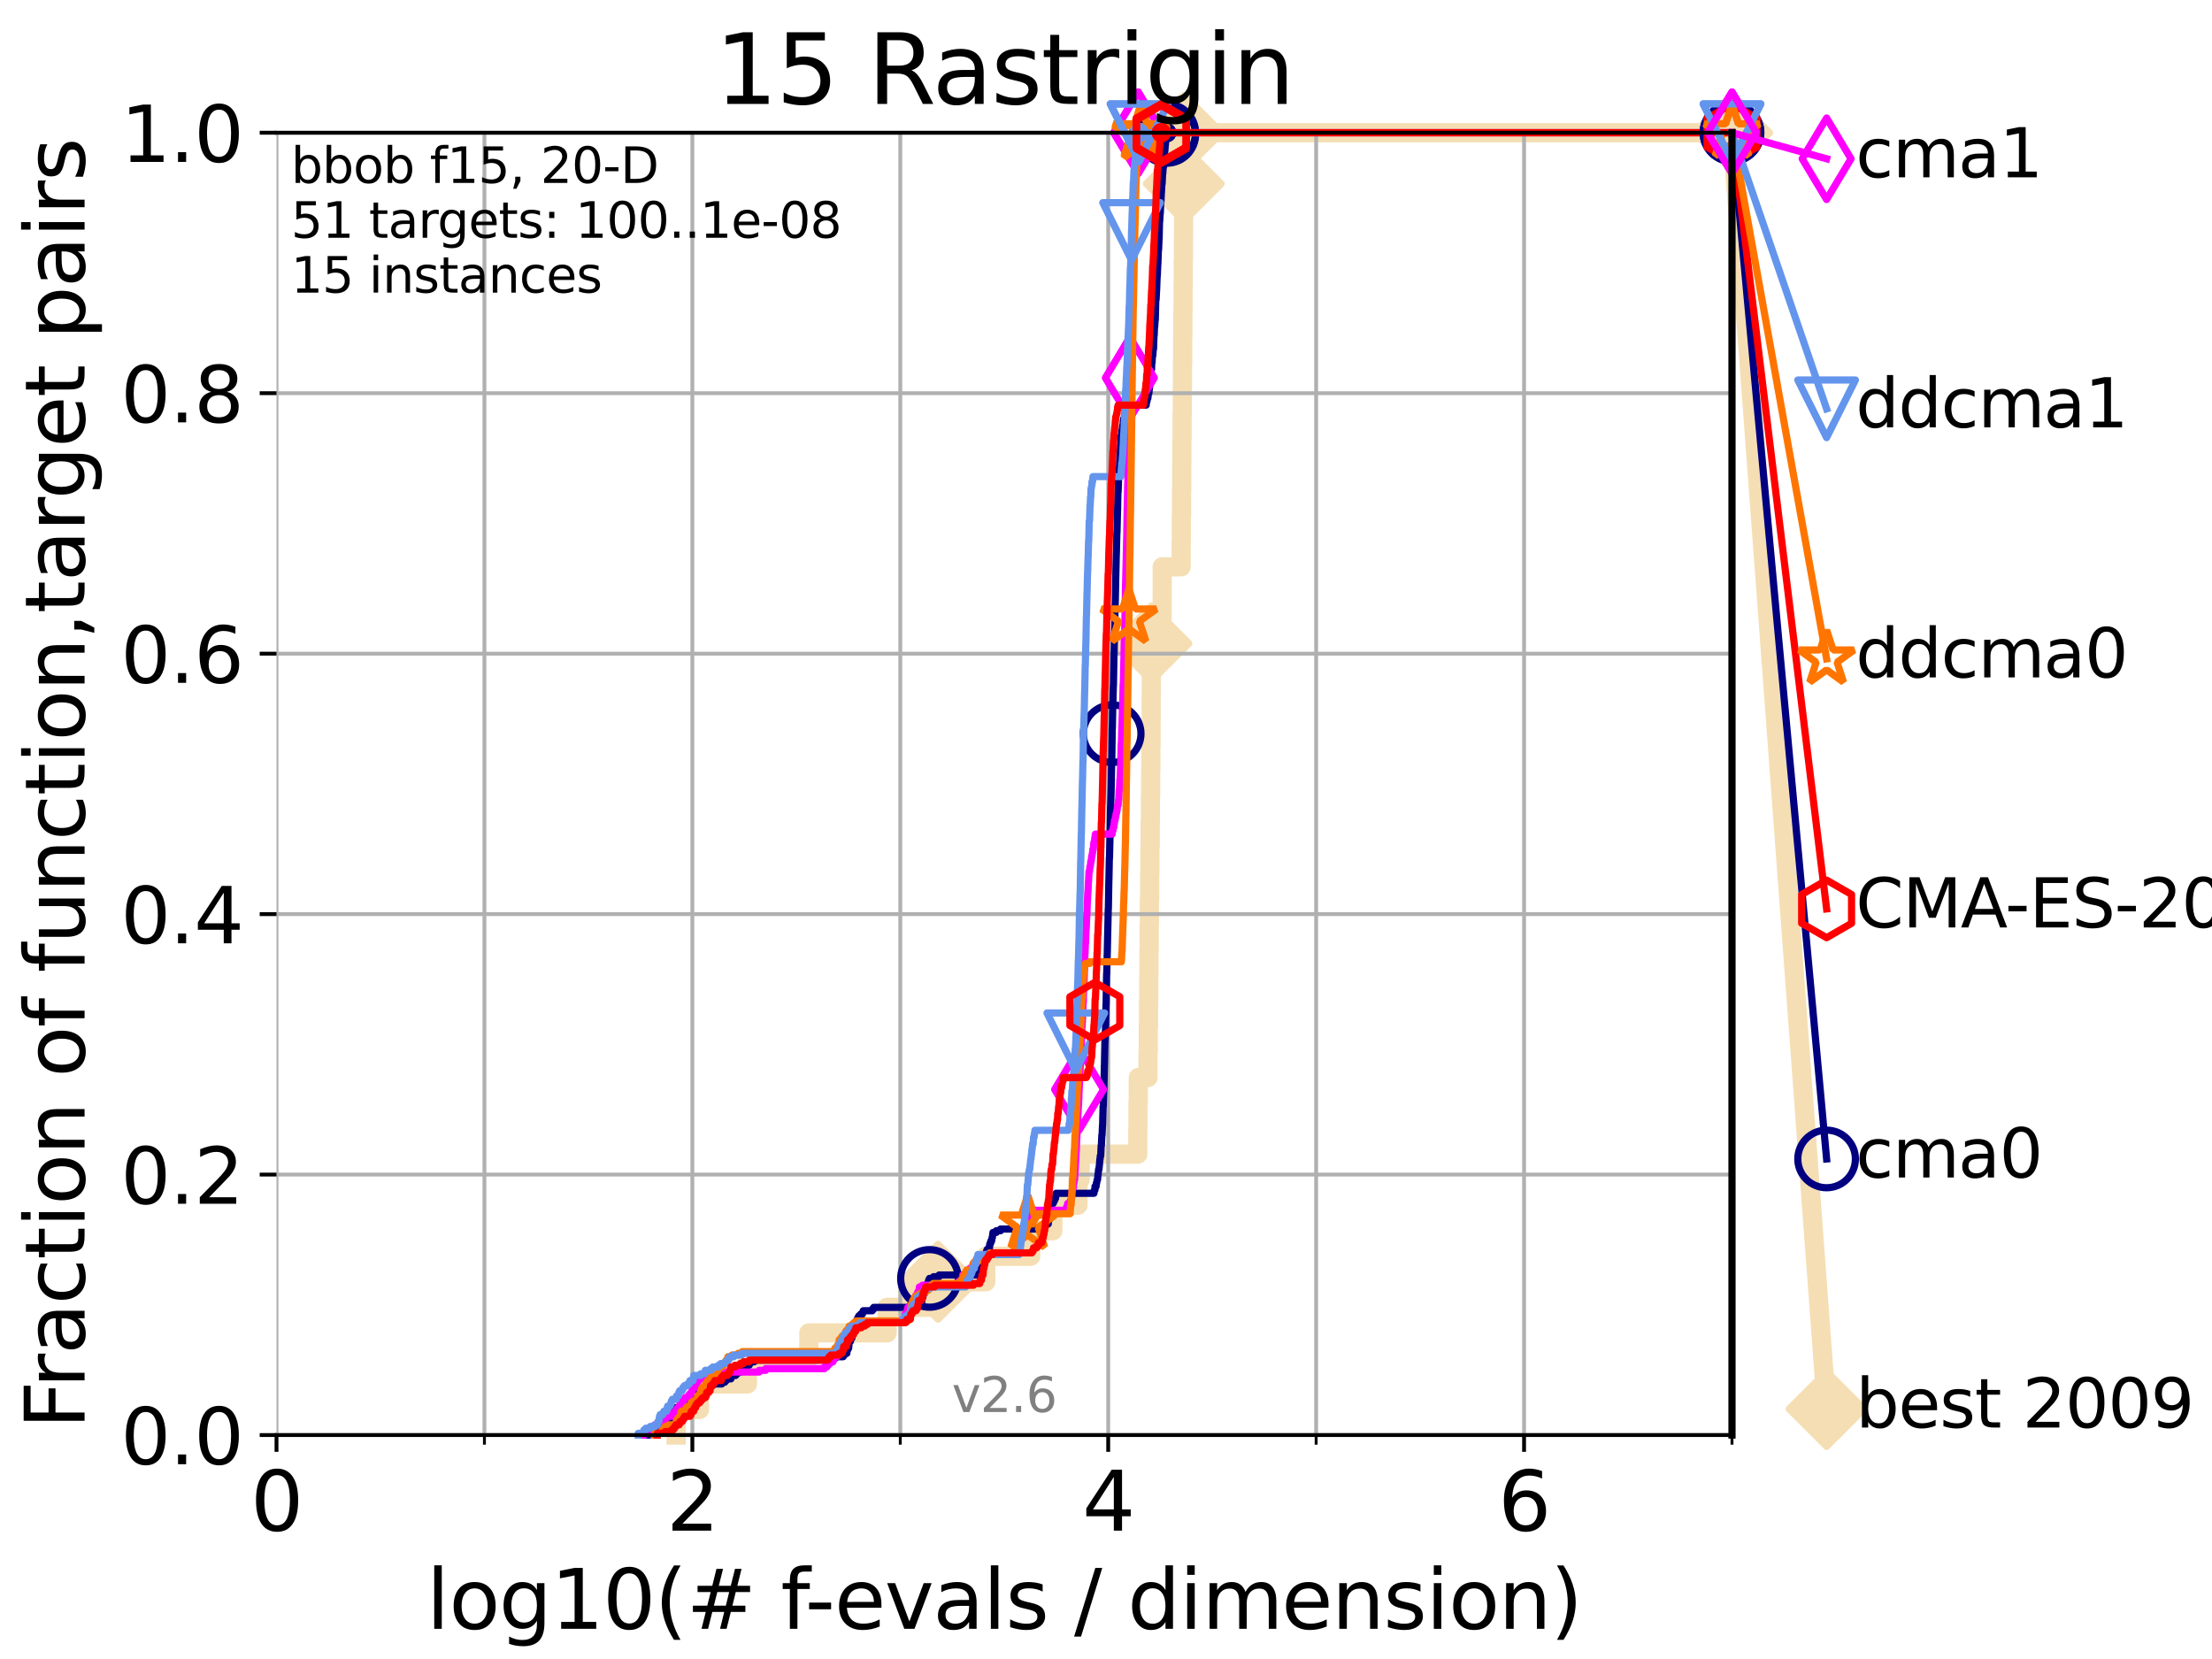 <?xml version="1.0" encoding="utf-8" standalone="no"?>
<!DOCTYPE svg PUBLIC "-//W3C//DTD SVG 1.1//EN"
  "http://www.w3.org/Graphics/SVG/1.1/DTD/svg11.dtd">
<svg xmlns:xlink="http://www.w3.org/1999/xlink" width="460.8pt" height="345.6pt" viewBox="0 0 460.8 345.6" xmlns="http://www.w3.org/2000/svg" version="1.1">
 <defs>
  <style type="text/css">*{stroke-linejoin: round; stroke-linecap: butt}</style>
 </defs>
 <g id="figure_1">
  <g id="patch_1">
   <path d="M 0 345.6 
L 460.8 345.6 
L 460.8 0 
L 0 0 
z
" style="fill: #ffffff"/>
  </g>
  <g id="axes_1">
   <g id="patch_2">
    <path d="M 57.6 298.944 
L 360.806 298.944 
L 360.806 27.648 
L 57.6 27.648 
z
" style="fill: #ffffff"/>
   </g>
   <g id="line2d_1">
    <path d="M 140.849 298.944 
L 140.849 293.624 
L 145.713 293.624 
L 145.713 288.305 
L 155.706 288.305 
L 155.706 282.985 
L 168.498 282.985 
L 168.498 277.666 
L 184.799 277.666 
L 184.799 272.346 
L 195.409 272.346 
L 195.409 267.027 
L 205.366 267.027 
L 205.366 261.707 
L 214.711 261.707 
L 214.711 256.388 
L 219.33 256.388 
L 219.33 251.068 
L 224.552 251.068 
L 224.552 245.749 
L 225.01 245.749 
L 225.01 240.429 
L 237.022 240.429 
L 237.022 235.11 
L 237.059 235.11 
L 237.059 229.79 
L 237.126 229.79 
L 237.126 224.471 
L 239.145 224.471 
L 239.145 219.151 
L 239.199 219.151 
L 239.199 213.832 
L 239.257 213.832 
L 239.257 208.512 
L 239.304 208.512 
L 239.304 203.192 
L 239.343 203.192 
L 239.343 197.873 
L 239.4 197.873 
L 239.4 192.553 
L 239.44 192.553 
L 239.44 187.234 
L 239.501 187.234 
L 239.501 181.914 
L 239.547 181.914 
L 239.547 176.595 
L 239.599 176.595 
L 239.599 171.275 
L 239.649 171.275 
L 239.649 165.956 
L 239.698 165.956 
L 239.698 160.636 
L 239.744 160.636 
L 239.744 155.317 
L 239.79 155.317 
L 239.79 149.997 
L 239.805 149.997 
L 239.805 144.678 
L 239.838 144.678 
L 239.838 139.358 
L 239.861 139.358 
L 239.861 134.039 
L 239.875 134.039 
L 239.875 128.719 
L 242.102 128.719 
L 242.102 123.4 
L 242.109 123.4 
L 242.109 118.08 
L 246.052 118.08 
L 246.052 112.76 
L 246.091 112.76 
L 246.091 107.441 
L 246.136 107.441 
L 246.136 102.121 
L 246.177 102.121 
L 246.177 96.802 
L 246.204 96.802 
L 246.204 91.482 
L 246.248 91.482 
L 246.248 86.163 
L 246.291 86.163 
L 246.291 80.843 
L 246.326 80.843 
L 246.326 75.524 
L 246.376 75.524 
L 246.376 70.204 
L 246.413 70.204 
L 246.413 64.885 
L 246.455 64.885 
L 246.455 59.565 
L 246.491 59.565 
L 246.491 54.246 
L 246.533 54.246 
L 246.533 48.926 
L 246.564 48.926 
L 246.564 43.607 
L 246.6 43.607 
L 246.6 38.287 
L 246.65 38.287 
L 246.65 32.968 
L 246.686 32.968 
L 246.686 27.648 
L 360.806 27.648 
" style="fill: none; stroke: #f5deb3; stroke-width: 4; stroke-linecap: square"/>
   </g>
   <g id="line2d_2">
    <defs>
     <path id="m1ffbfda64c" d="M -0 7.778 
L 7.778 0 
L 0 -7.778 
L -7.778 -0 
z
" style="stroke: #f5deb3; stroke-width: 1.5; stroke-linejoin: miter"/>
    </defs>
    <g>
     <use xlink:href="#m1ffbfda64c" x="195.409" y="267.027" style="fill: #f5deb3; stroke: #f5deb3; stroke-width: 1.5; stroke-linejoin: miter"/>
     <use xlink:href="#m1ffbfda64c" x="239.861" y="134.039" style="fill: #f5deb3; stroke: #f5deb3; stroke-width: 1.5; stroke-linejoin: miter"/>
     <use xlink:href="#m1ffbfda64c" x="246.6" y="38.287" style="fill: #f5deb3; stroke: #f5deb3; stroke-width: 1.5; stroke-linejoin: miter"/>
     <use xlink:href="#m1ffbfda64c" x="246.686" y="27.648" style="fill: #f5deb3; stroke: #f5deb3; stroke-width: 1.5; stroke-linejoin: miter"/>
     <use xlink:href="#m1ffbfda64c" x="360.806" y="27.648" style="fill: #f5deb3; stroke: #f5deb3; stroke-width: 1.5; stroke-linejoin: miter"/>
    </g>
   </g>
   <g id="line2d_3">
    <path style="fill: none; stroke: #f5deb3; stroke-width: 4; stroke-linecap: square"/>
    <g/>
   </g>
   <g id="line2d_4">
    <path d="M 360.806 27.648 
L 380.515 293.518 
" style="fill: none; stroke: #f5deb3; stroke-width: 4; stroke-linecap: square"/>
    <g>
     <use xlink:href="#m1ffbfda64c" x="360.806" y="27.648" style="fill: #f5deb3; stroke: #f5deb3; stroke-width: 1.5; stroke-linejoin: miter"/>
     <use xlink:href="#m1ffbfda64c" x="380.515" y="293.518" style="fill: #f5deb3; stroke: #f5deb3; stroke-width: 1.5; stroke-linejoin: miter"/>
    </g>
   </g>
   <g id="matplotlib.axis_1">
    <g id="xtick_1">
     <g id="line2d_5">
      <path d="M 57.6 298.944 
L 57.6 27.648 
" clip-path="url(#p82a02a4c81)" style="fill: none; stroke: #b0b0b0; stroke-width: 0.8; stroke-linecap: square"/>
     </g>
     <g id="line2d_6">
      <defs>
       <path id="mca3badfdf6" d="M 0 0 
L 0 3.5 
" style="stroke: #000000; stroke-width: 0.8"/>
      </defs>
      <g>
       <use xlink:href="#mca3badfdf6" x="57.6" y="298.944" style="stroke: #000000; stroke-width: 0.8"/>
      </g>
     </g>
     <g id="text_1">
      <!-- 0 -->
      <g transform="translate(52.192 318.861)scale(0.17 -0.17)">
       <defs>
        <path id="DejaVuSans-30" d="M 2034 4250 
Q 1547 4250 1301 3770 
Q 1056 3291 1056 2328 
Q 1056 1369 1301 889 
Q 1547 409 2034 409 
Q 2525 409 2770 889 
Q 3016 1369 3016 2328 
Q 3016 3291 2770 3770 
Q 2525 4250 2034 4250 
z
M 2034 4750 
Q 2819 4750 3233 4129 
Q 3647 3509 3647 2328 
Q 3647 1150 3233 529 
Q 2819 -91 2034 -91 
Q 1250 -91 836 529 
Q 422 1150 422 2328 
Q 422 3509 836 4129 
Q 1250 4750 2034 4750 
z
" transform="scale(0.016)"/>
       </defs>
       <use xlink:href="#DejaVuSans-30"/>
      </g>
     </g>
    </g>
    <g id="xtick_2">
     <g id="line2d_7">
      <path d="M 144.23 298.944 
L 144.23 27.648 
" clip-path="url(#p82a02a4c81)" style="fill: none; stroke: #b0b0b0; stroke-width: 0.8; stroke-linecap: square"/>
     </g>
     <g id="line2d_8">
      <g>
       <use xlink:href="#mca3badfdf6" x="144.23" y="298.944" style="stroke: #000000; stroke-width: 0.8"/>
      </g>
     </g>
     <g id="text_2">
      <!-- 2 -->
      <g transform="translate(138.822 318.861)scale(0.17 -0.17)">
       <defs>
        <path id="DejaVuSans-32" d="M 1228 531 
L 3431 531 
L 3431 0 
L 469 0 
L 469 531 
Q 828 903 1448 1529 
Q 2069 2156 2228 2338 
Q 2531 2678 2651 2914 
Q 2772 3150 2772 3378 
Q 2772 3750 2511 3984 
Q 2250 4219 1831 4219 
Q 1534 4219 1204 4116 
Q 875 4013 500 3803 
L 500 4441 
Q 881 4594 1212 4672 
Q 1544 4750 1819 4750 
Q 2544 4750 2975 4387 
Q 3406 4025 3406 3419 
Q 3406 3131 3298 2873 
Q 3191 2616 2906 2266 
Q 2828 2175 2409 1742 
Q 1991 1309 1228 531 
z
" transform="scale(0.016)"/>
       </defs>
       <use xlink:href="#DejaVuSans-32"/>
      </g>
     </g>
    </g>
    <g id="xtick_3">
     <g id="line2d_9">
      <path d="M 230.861 298.944 
L 230.861 27.648 
" clip-path="url(#p82a02a4c81)" style="fill: none; stroke: #b0b0b0; stroke-width: 0.8; stroke-linecap: square"/>
     </g>
     <g id="line2d_10">
      <g>
       <use xlink:href="#mca3badfdf6" x="230.861" y="298.944" style="stroke: #000000; stroke-width: 0.8"/>
      </g>
     </g>
     <g id="text_3">
      <!-- 4 -->
      <g transform="translate(225.453 318.861)scale(0.17 -0.17)">
       <defs>
        <path id="DejaVuSans-34" d="M 2419 4116 
L 825 1625 
L 2419 1625 
L 2419 4116 
z
M 2253 4666 
L 3047 4666 
L 3047 1625 
L 3713 1625 
L 3713 1100 
L 3047 1100 
L 3047 0 
L 2419 0 
L 2419 1100 
L 313 1100 
L 313 1709 
L 2253 4666 
z
" transform="scale(0.016)"/>
       </defs>
       <use xlink:href="#DejaVuSans-34"/>
      </g>
     </g>
    </g>
    <g id="xtick_4">
     <g id="line2d_11">
      <path d="M 317.491 298.944 
L 317.491 27.648 
" clip-path="url(#p82a02a4c81)" style="fill: none; stroke: #b0b0b0; stroke-width: 0.8; stroke-linecap: square"/>
     </g>
     <g id="line2d_12">
      <g>
       <use xlink:href="#mca3badfdf6" x="317.491" y="298.944" style="stroke: #000000; stroke-width: 0.8"/>
      </g>
     </g>
     <g id="text_4">
      <!-- 6 -->
      <g transform="translate(312.083 318.861)scale(0.17 -0.17)">
       <defs>
        <path id="DejaVuSans-36" d="M 2113 2584 
Q 1688 2584 1439 2293 
Q 1191 2003 1191 1497 
Q 1191 994 1439 701 
Q 1688 409 2113 409 
Q 2538 409 2786 701 
Q 3034 994 3034 1497 
Q 3034 2003 2786 2293 
Q 2538 2584 2113 2584 
z
M 3366 4563 
L 3366 3988 
Q 3128 4100 2886 4159 
Q 2644 4219 2406 4219 
Q 1781 4219 1451 3797 
Q 1122 3375 1075 2522 
Q 1259 2794 1537 2939 
Q 1816 3084 2150 3084 
Q 2853 3084 3261 2657 
Q 3669 2231 3669 1497 
Q 3669 778 3244 343 
Q 2819 -91 2113 -91 
Q 1303 -91 875 529 
Q 447 1150 447 2328 
Q 447 3434 972 4092 
Q 1497 4750 2381 4750 
Q 2619 4750 2861 4703 
Q 3103 4656 3366 4563 
z
" transform="scale(0.016)"/>
       </defs>
       <use xlink:href="#DejaVuSans-36"/>
      </g>
     </g>
    </g>
    <g id="xtick_5">
     <g id="line2d_13">
      <path d="M 100.915 298.944 
L 100.915 27.648 
" clip-path="url(#p82a02a4c81)" style="fill: none; stroke: #b0b0b0; stroke-width: 0.8; stroke-linecap: square"/>
     </g>
     <g id="line2d_14">
      <defs>
       <path id="mc6d05074d1" d="M 0 0 
L 0 2 
" style="stroke: #000000; stroke-width: 0.6"/>
      </defs>
      <g>
       <use xlink:href="#mc6d05074d1" x="100.915" y="298.944" style="stroke: #000000; stroke-width: 0.6"/>
      </g>
     </g>
    </g>
    <g id="xtick_6">
     <g id="line2d_15">
      <path d="M 187.546 298.944 
L 187.546 27.648 
" clip-path="url(#p82a02a4c81)" style="fill: none; stroke: #b0b0b0; stroke-width: 0.8; stroke-linecap: square"/>
     </g>
     <g id="line2d_16">
      <g>
       <use xlink:href="#mc6d05074d1" x="187.546" y="298.944" style="stroke: #000000; stroke-width: 0.6"/>
      </g>
     </g>
    </g>
    <g id="xtick_7">
     <g id="line2d_17">
      <path d="M 274.176 298.944 
L 274.176 27.648 
" clip-path="url(#p82a02a4c81)" style="fill: none; stroke: #b0b0b0; stroke-width: 0.8; stroke-linecap: square"/>
     </g>
     <g id="line2d_18">
      <g>
       <use xlink:href="#mc6d05074d1" x="274.176" y="298.944" style="stroke: #000000; stroke-width: 0.6"/>
      </g>
     </g>
    </g>
    <g id="xtick_8">
     <g id="line2d_19">
      <path d="M 360.806 298.944 
L 360.806 27.648 
" clip-path="url(#p82a02a4c81)" style="fill: none; stroke: #b0b0b0; stroke-width: 0.8; stroke-linecap: square"/>
     </g>
     <g id="line2d_20">
      <g>
       <use xlink:href="#mc6d05074d1" x="360.806" y="298.944" style="stroke: #000000; stroke-width: 0.6"/>
      </g>
     </g>
    </g>
    <g id="text_5">
     <!-- log10(# f-evals / dimension) -->
     <g transform="translate(88.823 339.314)scale(0.17 -0.17)">
      <defs>
       <path id="DejaVuSans-6c" d="M 603 4863 
L 1178 4863 
L 1178 0 
L 603 0 
L 603 4863 
z
" transform="scale(0.016)"/>
       <path id="DejaVuSans-6f" d="M 1959 3097 
Q 1497 3097 1228 2736 
Q 959 2375 959 1747 
Q 959 1119 1226 758 
Q 1494 397 1959 397 
Q 2419 397 2687 759 
Q 2956 1122 2956 1747 
Q 2956 2369 2687 2733 
Q 2419 3097 1959 3097 
z
M 1959 3584 
Q 2709 3584 3137 3096 
Q 3566 2609 3566 1747 
Q 3566 888 3137 398 
Q 2709 -91 1959 -91 
Q 1206 -91 779 398 
Q 353 888 353 1747 
Q 353 2609 779 3096 
Q 1206 3584 1959 3584 
z
" transform="scale(0.016)"/>
       <path id="DejaVuSans-67" d="M 2906 1791 
Q 2906 2416 2648 2759 
Q 2391 3103 1925 3103 
Q 1463 3103 1205 2759 
Q 947 2416 947 1791 
Q 947 1169 1205 825 
Q 1463 481 1925 481 
Q 2391 481 2648 825 
Q 2906 1169 2906 1791 
z
M 3481 434 
Q 3481 -459 3084 -895 
Q 2688 -1331 1869 -1331 
Q 1566 -1331 1297 -1286 
Q 1028 -1241 775 -1147 
L 775 -588 
Q 1028 -725 1275 -790 
Q 1522 -856 1778 -856 
Q 2344 -856 2625 -561 
Q 2906 -266 2906 331 
L 2906 616 
Q 2728 306 2450 153 
Q 2172 0 1784 0 
Q 1141 0 747 490 
Q 353 981 353 1791 
Q 353 2603 747 3093 
Q 1141 3584 1784 3584 
Q 2172 3584 2450 3431 
Q 2728 3278 2906 2969 
L 2906 3500 
L 3481 3500 
L 3481 434 
z
" transform="scale(0.016)"/>
       <path id="DejaVuSans-31" d="M 794 531 
L 1825 531 
L 1825 4091 
L 703 3866 
L 703 4441 
L 1819 4666 
L 2450 4666 
L 2450 531 
L 3481 531 
L 3481 0 
L 794 0 
L 794 531 
z
" transform="scale(0.016)"/>
       <path id="DejaVuSans-28" d="M 1984 4856 
Q 1566 4138 1362 3434 
Q 1159 2731 1159 2009 
Q 1159 1288 1364 580 
Q 1569 -128 1984 -844 
L 1484 -844 
Q 1016 -109 783 600 
Q 550 1309 550 2009 
Q 550 2706 781 3412 
Q 1013 4119 1484 4856 
L 1984 4856 
z
" transform="scale(0.016)"/>
       <path id="DejaVuSans-23" d="M 3272 2816 
L 2363 2816 
L 2100 1772 
L 3016 1772 
L 3272 2816 
z
M 2803 4594 
L 2478 3297 
L 3391 3297 
L 3719 4594 
L 4219 4594 
L 3897 3297 
L 4872 3297 
L 4872 2816 
L 3775 2816 
L 3519 1772 
L 4513 1772 
L 4513 1294 
L 3397 1294 
L 3072 0 
L 2572 0 
L 2894 1294 
L 1978 1294 
L 1656 0 
L 1153 0 
L 1478 1294 
L 494 1294 
L 494 1772 
L 1594 1772 
L 1856 2816 
L 850 2816 
L 850 3297 
L 1978 3297 
L 2297 4594 
L 2803 4594 
z
" transform="scale(0.016)"/>
       <path id="DejaVuSans-20" transform="scale(0.016)"/>
       <path id="DejaVuSans-66" d="M 2375 4863 
L 2375 4384 
L 1825 4384 
Q 1516 4384 1395 4259 
Q 1275 4134 1275 3809 
L 1275 3500 
L 2222 3500 
L 2222 3053 
L 1275 3053 
L 1275 0 
L 697 0 
L 697 3053 
L 147 3053 
L 147 3500 
L 697 3500 
L 697 3744 
Q 697 4328 969 4595 
Q 1241 4863 1831 4863 
L 2375 4863 
z
" transform="scale(0.016)"/>
       <path id="DejaVuSans-2d" d="M 313 2009 
L 1997 2009 
L 1997 1497 
L 313 1497 
L 313 2009 
z
" transform="scale(0.016)"/>
       <path id="DejaVuSans-65" d="M 3597 1894 
L 3597 1613 
L 953 1613 
Q 991 1019 1311 708 
Q 1631 397 2203 397 
Q 2534 397 2845 478 
Q 3156 559 3463 722 
L 3463 178 
Q 3153 47 2828 -22 
Q 2503 -91 2169 -91 
Q 1331 -91 842 396 
Q 353 884 353 1716 
Q 353 2575 817 3079 
Q 1281 3584 2069 3584 
Q 2775 3584 3186 3129 
Q 3597 2675 3597 1894 
z
M 3022 2063 
Q 3016 2534 2758 2815 
Q 2500 3097 2075 3097 
Q 1594 3097 1305 2825 
Q 1016 2553 972 2059 
L 3022 2063 
z
" transform="scale(0.016)"/>
       <path id="DejaVuSans-76" d="M 191 3500 
L 800 3500 
L 1894 563 
L 2988 3500 
L 3597 3500 
L 2284 0 
L 1503 0 
L 191 3500 
z
" transform="scale(0.016)"/>
       <path id="DejaVuSans-61" d="M 2194 1759 
Q 1497 1759 1228 1600 
Q 959 1441 959 1056 
Q 959 750 1161 570 
Q 1363 391 1709 391 
Q 2188 391 2477 730 
Q 2766 1069 2766 1631 
L 2766 1759 
L 2194 1759 
z
M 3341 1997 
L 3341 0 
L 2766 0 
L 2766 531 
Q 2569 213 2275 61 
Q 1981 -91 1556 -91 
Q 1019 -91 701 211 
Q 384 513 384 1019 
Q 384 1609 779 1909 
Q 1175 2209 1959 2209 
L 2766 2209 
L 2766 2266 
Q 2766 2663 2505 2880 
Q 2244 3097 1772 3097 
Q 1472 3097 1187 3025 
Q 903 2953 641 2809 
L 641 3341 
Q 956 3463 1253 3523 
Q 1550 3584 1831 3584 
Q 2591 3584 2966 3190 
Q 3341 2797 3341 1997 
z
" transform="scale(0.016)"/>
       <path id="DejaVuSans-73" d="M 2834 3397 
L 2834 2853 
Q 2591 2978 2328 3040 
Q 2066 3103 1784 3103 
Q 1356 3103 1142 2972 
Q 928 2841 928 2578 
Q 928 2378 1081 2264 
Q 1234 2150 1697 2047 
L 1894 2003 
Q 2506 1872 2764 1633 
Q 3022 1394 3022 966 
Q 3022 478 2636 193 
Q 2250 -91 1575 -91 
Q 1294 -91 989 -36 
Q 684 19 347 128 
L 347 722 
Q 666 556 975 473 
Q 1284 391 1588 391 
Q 1994 391 2212 530 
Q 2431 669 2431 922 
Q 2431 1156 2273 1281 
Q 2116 1406 1581 1522 
L 1381 1569 
Q 847 1681 609 1914 
Q 372 2147 372 2553 
Q 372 3047 722 3315 
Q 1072 3584 1716 3584 
Q 2034 3584 2315 3537 
Q 2597 3491 2834 3397 
z
" transform="scale(0.016)"/>
       <path id="DejaVuSans-2f" d="M 1625 4666 
L 2156 4666 
L 531 -594 
L 0 -594 
L 1625 4666 
z
" transform="scale(0.016)"/>
       <path id="DejaVuSans-64" d="M 2906 2969 
L 2906 4863 
L 3481 4863 
L 3481 0 
L 2906 0 
L 2906 525 
Q 2725 213 2448 61 
Q 2172 -91 1784 -91 
Q 1150 -91 751 415 
Q 353 922 353 1747 
Q 353 2572 751 3078 
Q 1150 3584 1784 3584 
Q 2172 3584 2448 3432 
Q 2725 3281 2906 2969 
z
M 947 1747 
Q 947 1113 1208 752 
Q 1469 391 1925 391 
Q 2381 391 2643 752 
Q 2906 1113 2906 1747 
Q 2906 2381 2643 2742 
Q 2381 3103 1925 3103 
Q 1469 3103 1208 2742 
Q 947 2381 947 1747 
z
" transform="scale(0.016)"/>
       <path id="DejaVuSans-69" d="M 603 3500 
L 1178 3500 
L 1178 0 
L 603 0 
L 603 3500 
z
M 603 4863 
L 1178 4863 
L 1178 4134 
L 603 4134 
L 603 4863 
z
" transform="scale(0.016)"/>
       <path id="DejaVuSans-6d" d="M 3328 2828 
Q 3544 3216 3844 3400 
Q 4144 3584 4550 3584 
Q 5097 3584 5394 3201 
Q 5691 2819 5691 2113 
L 5691 0 
L 5113 0 
L 5113 2094 
Q 5113 2597 4934 2840 
Q 4756 3084 4391 3084 
Q 3944 3084 3684 2787 
Q 3425 2491 3425 1978 
L 3425 0 
L 2847 0 
L 2847 2094 
Q 2847 2600 2669 2842 
Q 2491 3084 2119 3084 
Q 1678 3084 1418 2786 
Q 1159 2488 1159 1978 
L 1159 0 
L 581 0 
L 581 3500 
L 1159 3500 
L 1159 2956 
Q 1356 3278 1631 3431 
Q 1906 3584 2284 3584 
Q 2666 3584 2933 3390 
Q 3200 3197 3328 2828 
z
" transform="scale(0.016)"/>
       <path id="DejaVuSans-6e" d="M 3513 2113 
L 3513 0 
L 2938 0 
L 2938 2094 
Q 2938 2591 2744 2837 
Q 2550 3084 2163 3084 
Q 1697 3084 1428 2787 
Q 1159 2491 1159 1978 
L 1159 0 
L 581 0 
L 581 3500 
L 1159 3500 
L 1159 2956 
Q 1366 3272 1645 3428 
Q 1925 3584 2291 3584 
Q 2894 3584 3203 3211 
Q 3513 2838 3513 2113 
z
" transform="scale(0.016)"/>
       <path id="DejaVuSans-29" d="M 513 4856 
L 1013 4856 
Q 1481 4119 1714 3412 
Q 1947 2706 1947 2009 
Q 1947 1309 1714 600 
Q 1481 -109 1013 -844 
L 513 -844 
Q 928 -128 1133 580 
Q 1338 1288 1338 2009 
Q 1338 2731 1133 3434 
Q 928 4138 513 4856 
z
" transform="scale(0.016)"/>
      </defs>
      <use xlink:href="#DejaVuSans-6c"/>
      <use xlink:href="#DejaVuSans-6f" x="27.783"/>
      <use xlink:href="#DejaVuSans-67" x="88.965"/>
      <use xlink:href="#DejaVuSans-31" x="152.441"/>
      <use xlink:href="#DejaVuSans-30" x="216.064"/>
      <use xlink:href="#DejaVuSans-28" x="279.688"/>
      <use xlink:href="#DejaVuSans-23" x="318.701"/>
      <use xlink:href="#DejaVuSans-20" x="402.49"/>
      <use xlink:href="#DejaVuSans-66" x="434.277"/>
      <use xlink:href="#DejaVuSans-2d" x="463.982"/>
      <use xlink:href="#DejaVuSans-65" x="500.066"/>
      <use xlink:href="#DejaVuSans-76" x="561.59"/>
      <use xlink:href="#DejaVuSans-61" x="620.77"/>
      <use xlink:href="#DejaVuSans-6c" x="682.049"/>
      <use xlink:href="#DejaVuSans-73" x="709.832"/>
      <use xlink:href="#DejaVuSans-20" x="761.932"/>
      <use xlink:href="#DejaVuSans-2f" x="793.719"/>
      <use xlink:href="#DejaVuSans-20" x="827.41"/>
      <use xlink:href="#DejaVuSans-64" x="859.197"/>
      <use xlink:href="#DejaVuSans-69" x="922.674"/>
      <use xlink:href="#DejaVuSans-6d" x="950.457"/>
      <use xlink:href="#DejaVuSans-65" x="1047.869"/>
      <use xlink:href="#DejaVuSans-6e" x="1109.393"/>
      <use xlink:href="#DejaVuSans-73" x="1172.771"/>
      <use xlink:href="#DejaVuSans-69" x="1224.871"/>
      <use xlink:href="#DejaVuSans-6f" x="1252.654"/>
      <use xlink:href="#DejaVuSans-6e" x="1313.836"/>
      <use xlink:href="#DejaVuSans-29" x="1377.215"/>
     </g>
    </g>
   </g>
   <g id="matplotlib.axis_2">
    <g id="ytick_1">
     <g id="line2d_21">
      <path d="M 57.6 298.944 
L 360.806 298.944 
" clip-path="url(#p82a02a4c81)" style="fill: none; stroke: #b0b0b0; stroke-width: 0.8; stroke-linecap: square"/>
     </g>
     <g id="line2d_22">
      <defs>
       <path id="mb8669ba8b9" d="M 0 0 
L -3.5 0 
" style="stroke: #000000; stroke-width: 0.8"/>
      </defs>
      <g>
       <use xlink:href="#mb8669ba8b9" x="57.6" y="298.944" style="stroke: #000000; stroke-width: 0.8"/>
      </g>
     </g>
     <g id="text_6">
      <!-- 0.0 -->
      <g transform="translate(25.155 305.023)scale(0.16 -0.16)">
       <defs>
        <path id="DejaVuSans-2e" d="M 684 794 
L 1344 794 
L 1344 0 
L 684 0 
L 684 794 
z
" transform="scale(0.016)"/>
       </defs>
       <use xlink:href="#DejaVuSans-30"/>
       <use xlink:href="#DejaVuSans-2e" x="63.623"/>
       <use xlink:href="#DejaVuSans-30" x="95.41"/>
      </g>
     </g>
    </g>
    <g id="ytick_2">
     <g id="line2d_23">
      <path d="M 57.6 244.685 
L 360.806 244.685 
" clip-path="url(#p82a02a4c81)" style="fill: none; stroke: #b0b0b0; stroke-width: 0.8; stroke-linecap: square"/>
     </g>
     <g id="line2d_24">
      <g>
       <use xlink:href="#mb8669ba8b9" x="57.6" y="244.685" style="stroke: #000000; stroke-width: 0.8"/>
      </g>
     </g>
     <g id="text_7">
      <!-- 0.2 -->
      <g transform="translate(25.155 250.764)scale(0.16 -0.16)">
       <use xlink:href="#DejaVuSans-30"/>
       <use xlink:href="#DejaVuSans-2e" x="63.623"/>
       <use xlink:href="#DejaVuSans-32" x="95.41"/>
      </g>
     </g>
    </g>
    <g id="ytick_3">
     <g id="line2d_25">
      <path d="M 57.6 190.426 
L 360.806 190.426 
" clip-path="url(#p82a02a4c81)" style="fill: none; stroke: #b0b0b0; stroke-width: 0.8; stroke-linecap: square"/>
     </g>
     <g id="line2d_26">
      <g>
       <use xlink:href="#mb8669ba8b9" x="57.6" y="190.426" style="stroke: #000000; stroke-width: 0.8"/>
      </g>
     </g>
     <g id="text_8">
      <!-- 0.4 -->
      <g transform="translate(25.155 196.504)scale(0.16 -0.16)">
       <use xlink:href="#DejaVuSans-30"/>
       <use xlink:href="#DejaVuSans-2e" x="63.623"/>
       <use xlink:href="#DejaVuSans-34" x="95.41"/>
      </g>
     </g>
    </g>
    <g id="ytick_4">
     <g id="line2d_27">
      <path d="M 57.6 136.166 
L 360.806 136.166 
" clip-path="url(#p82a02a4c81)" style="fill: none; stroke: #b0b0b0; stroke-width: 0.8; stroke-linecap: square"/>
     </g>
     <g id="line2d_28">
      <g>
       <use xlink:href="#mb8669ba8b9" x="57.6" y="136.166" style="stroke: #000000; stroke-width: 0.8"/>
      </g>
     </g>
     <g id="text_9">
      <!-- 0.6 -->
      <g transform="translate(25.155 142.245)scale(0.16 -0.16)">
       <use xlink:href="#DejaVuSans-30"/>
       <use xlink:href="#DejaVuSans-2e" x="63.623"/>
       <use xlink:href="#DejaVuSans-36" x="95.41"/>
      </g>
     </g>
    </g>
    <g id="ytick_5">
     <g id="line2d_29">
      <path d="M 57.6 81.907 
L 360.806 81.907 
" clip-path="url(#p82a02a4c81)" style="fill: none; stroke: #b0b0b0; stroke-width: 0.8; stroke-linecap: square"/>
     </g>
     <g id="line2d_30">
      <g>
       <use xlink:href="#mb8669ba8b9" x="57.6" y="81.907" style="stroke: #000000; stroke-width: 0.8"/>
      </g>
     </g>
     <g id="text_10">
      <!-- 0.8 -->
      <g transform="translate(25.155 87.986)scale(0.16 -0.16)">
       <defs>
        <path id="DejaVuSans-38" d="M 2034 2216 
Q 1584 2216 1326 1975 
Q 1069 1734 1069 1313 
Q 1069 891 1326 650 
Q 1584 409 2034 409 
Q 2484 409 2743 651 
Q 3003 894 3003 1313 
Q 3003 1734 2745 1975 
Q 2488 2216 2034 2216 
z
M 1403 2484 
Q 997 2584 770 2862 
Q 544 3141 544 3541 
Q 544 4100 942 4425 
Q 1341 4750 2034 4750 
Q 2731 4750 3128 4425 
Q 3525 4100 3525 3541 
Q 3525 3141 3298 2862 
Q 3072 2584 2669 2484 
Q 3125 2378 3379 2068 
Q 3634 1759 3634 1313 
Q 3634 634 3220 271 
Q 2806 -91 2034 -91 
Q 1263 -91 848 271 
Q 434 634 434 1313 
Q 434 1759 690 2068 
Q 947 2378 1403 2484 
z
M 1172 3481 
Q 1172 3119 1398 2916 
Q 1625 2713 2034 2713 
Q 2441 2713 2670 2916 
Q 2900 3119 2900 3481 
Q 2900 3844 2670 4047 
Q 2441 4250 2034 4250 
Q 1625 4250 1398 4047 
Q 1172 3844 1172 3481 
z
" transform="scale(0.016)"/>
       </defs>
       <use xlink:href="#DejaVuSans-30"/>
       <use xlink:href="#DejaVuSans-2e" x="63.623"/>
       <use xlink:href="#DejaVuSans-38" x="95.41"/>
      </g>
     </g>
    </g>
    <g id="ytick_6">
     <g id="line2d_31">
      <path d="M 57.6 27.648 
L 360.806 27.648 
" clip-path="url(#p82a02a4c81)" style="fill: none; stroke: #b0b0b0; stroke-width: 0.8; stroke-linecap: square"/>
     </g>
     <g id="line2d_32">
      <g>
       <use xlink:href="#mb8669ba8b9" x="57.6" y="27.648" style="stroke: #000000; stroke-width: 0.8"/>
      </g>
     </g>
     <g id="text_11">
      <!-- 1.0 -->
      <g transform="translate(25.155 33.727)scale(0.16 -0.16)">
       <use xlink:href="#DejaVuSans-31"/>
       <use xlink:href="#DejaVuSans-2e" x="63.623"/>
       <use xlink:href="#DejaVuSans-30" x="95.41"/>
      </g>
     </g>
    </g>
    <g id="text_12">
     <!-- Fraction of function,target pairs -->
     <g transform="translate(17.62 297.681)rotate(-90)scale(0.17 -0.17)">
      <defs>
       <path id="DejaVuSans-46" d="M 628 4666 
L 3309 4666 
L 3309 4134 
L 1259 4134 
L 1259 2759 
L 3109 2759 
L 3109 2228 
L 1259 2228 
L 1259 0 
L 628 0 
L 628 4666 
z
" transform="scale(0.016)"/>
       <path id="DejaVuSans-72" d="M 2631 2963 
Q 2534 3019 2420 3045 
Q 2306 3072 2169 3072 
Q 1681 3072 1420 2755 
Q 1159 2438 1159 1844 
L 1159 0 
L 581 0 
L 581 3500 
L 1159 3500 
L 1159 2956 
Q 1341 3275 1631 3429 
Q 1922 3584 2338 3584 
Q 2397 3584 2469 3576 
Q 2541 3569 2628 3553 
L 2631 2963 
z
" transform="scale(0.016)"/>
       <path id="DejaVuSans-63" d="M 3122 3366 
L 3122 2828 
Q 2878 2963 2633 3030 
Q 2388 3097 2138 3097 
Q 1578 3097 1268 2742 
Q 959 2388 959 1747 
Q 959 1106 1268 751 
Q 1578 397 2138 397 
Q 2388 397 2633 464 
Q 2878 531 3122 666 
L 3122 134 
Q 2881 22 2623 -34 
Q 2366 -91 2075 -91 
Q 1284 -91 818 406 
Q 353 903 353 1747 
Q 353 2603 823 3093 
Q 1294 3584 2113 3584 
Q 2378 3584 2631 3529 
Q 2884 3475 3122 3366 
z
" transform="scale(0.016)"/>
       <path id="DejaVuSans-74" d="M 1172 4494 
L 1172 3500 
L 2356 3500 
L 2356 3053 
L 1172 3053 
L 1172 1153 
Q 1172 725 1289 603 
Q 1406 481 1766 481 
L 2356 481 
L 2356 0 
L 1766 0 
Q 1100 0 847 248 
Q 594 497 594 1153 
L 594 3053 
L 172 3053 
L 172 3500 
L 594 3500 
L 594 4494 
L 1172 4494 
z
" transform="scale(0.016)"/>
       <path id="DejaVuSans-75" d="M 544 1381 
L 544 3500 
L 1119 3500 
L 1119 1403 
Q 1119 906 1312 657 
Q 1506 409 1894 409 
Q 2359 409 2629 706 
Q 2900 1003 2900 1516 
L 2900 3500 
L 3475 3500 
L 3475 0 
L 2900 0 
L 2900 538 
Q 2691 219 2414 64 
Q 2138 -91 1772 -91 
Q 1169 -91 856 284 
Q 544 659 544 1381 
z
M 1991 3584 
L 1991 3584 
z
" transform="scale(0.016)"/>
       <path id="DejaVuSans-2c" d="M 750 794 
L 1409 794 
L 1409 256 
L 897 -744 
L 494 -744 
L 750 256 
L 750 794 
z
" transform="scale(0.016)"/>
       <path id="DejaVuSans-70" d="M 1159 525 
L 1159 -1331 
L 581 -1331 
L 581 3500 
L 1159 3500 
L 1159 2969 
Q 1341 3281 1617 3432 
Q 1894 3584 2278 3584 
Q 2916 3584 3314 3078 
Q 3713 2572 3713 1747 
Q 3713 922 3314 415 
Q 2916 -91 2278 -91 
Q 1894 -91 1617 61 
Q 1341 213 1159 525 
z
M 3116 1747 
Q 3116 2381 2855 2742 
Q 2594 3103 2138 3103 
Q 1681 3103 1420 2742 
Q 1159 2381 1159 1747 
Q 1159 1113 1420 752 
Q 1681 391 2138 391 
Q 2594 391 2855 752 
Q 3116 1113 3116 1747 
z
" transform="scale(0.016)"/>
      </defs>
      <use xlink:href="#DejaVuSans-46"/>
      <use xlink:href="#DejaVuSans-72" x="50.27"/>
      <use xlink:href="#DejaVuSans-61" x="91.383"/>
      <use xlink:href="#DejaVuSans-63" x="152.662"/>
      <use xlink:href="#DejaVuSans-74" x="207.643"/>
      <use xlink:href="#DejaVuSans-69" x="246.852"/>
      <use xlink:href="#DejaVuSans-6f" x="274.635"/>
      <use xlink:href="#DejaVuSans-6e" x="335.816"/>
      <use xlink:href="#DejaVuSans-20" x="399.195"/>
      <use xlink:href="#DejaVuSans-6f" x="430.982"/>
      <use xlink:href="#DejaVuSans-66" x="492.164"/>
      <use xlink:href="#DejaVuSans-20" x="527.369"/>
      <use xlink:href="#DejaVuSans-66" x="559.156"/>
      <use xlink:href="#DejaVuSans-75" x="594.361"/>
      <use xlink:href="#DejaVuSans-6e" x="657.74"/>
      <use xlink:href="#DejaVuSans-63" x="721.119"/>
      <use xlink:href="#DejaVuSans-74" x="776.1"/>
      <use xlink:href="#DejaVuSans-69" x="815.309"/>
      <use xlink:href="#DejaVuSans-6f" x="843.092"/>
      <use xlink:href="#DejaVuSans-6e" x="904.273"/>
      <use xlink:href="#DejaVuSans-2c" x="967.652"/>
      <use xlink:href="#DejaVuSans-74" x="999.439"/>
      <use xlink:href="#DejaVuSans-61" x="1038.648"/>
      <use xlink:href="#DejaVuSans-72" x="1099.928"/>
      <use xlink:href="#DejaVuSans-67" x="1139.291"/>
      <use xlink:href="#DejaVuSans-65" x="1202.768"/>
      <use xlink:href="#DejaVuSans-74" x="1264.291"/>
      <use xlink:href="#DejaVuSans-20" x="1303.5"/>
      <use xlink:href="#DejaVuSans-70" x="1335.287"/>
      <use xlink:href="#DejaVuSans-61" x="1398.764"/>
      <use xlink:href="#DejaVuSans-69" x="1460.043"/>
      <use xlink:href="#DejaVuSans-72" x="1487.826"/>
      <use xlink:href="#DejaVuSans-73" x="1528.939"/>
     </g>
    </g>
   </g>
   <g id="line2d_33">
    <defs>
     <path id="m1d5ad01d6a" d="M 0 1.5 
C 0.398 1.5 0.779 1.342 1.061 1.061 
C 1.342 0.779 1.5 0.398 1.5 0 
C 1.5 -0.398 1.342 -0.779 1.061 -1.061 
C 0.779 -1.342 0.398 -1.5 0 -1.5 
C -0.398 -1.5 -0.779 -1.342 -1.061 -1.061 
C -1.342 -0.779 -1.5 -0.398 -1.5 0 
C -1.5 0.398 -1.342 0.779 -1.061 1.061 
C -0.779 1.342 -0.398 1.5 0 1.5 
z
" style="stroke: #f5deb3"/>
    </defs>
    <g>
     <use xlink:href="#m1d5ad01d6a" x="246.686" y="27.648" style="fill: #f5deb3; stroke: #f5deb3"/>
     <use xlink:href="#m1d5ad01d6a" x="246.686" y="27.648" style="fill: #f5deb3; stroke: #f5deb3"/>
    </g>
   </g>
   <g id="line2d_34">
    <defs>
     <path id="m2027f71e6d" d="M 0 1.5 
C 0.398 1.5 0.779 1.342 1.061 1.061 
C 1.342 0.779 1.5 0.398 1.5 0 
C 1.5 -0.398 1.342 -0.779 1.061 -1.061 
C 0.779 -1.342 0.398 -1.5 0 -1.5 
C -0.398 -1.5 -0.779 -1.342 -1.061 -1.061 
C -1.342 -0.779 -1.5 -0.398 -1.5 0 
C -1.5 0.398 -1.342 0.779 -1.061 1.061 
C -0.779 1.342 -0.398 1.5 0 1.5 
z
" style="stroke: #000080"/>
    </defs>
    <g>
     <use xlink:href="#m2027f71e6d" x="243.06" y="27.648" style="fill: #000080; stroke: #000080"/>
     <use xlink:href="#m2027f71e6d" x="243.06" y="27.648" style="fill: #000080; stroke: #000080"/>
    </g>
   </g>
   <g id="line2d_35">
    <path d="M 134.839 298.944 
L 134.839 298.235 
L 135.747 298.235 
L 135.747 297.88 
L 136.442 297.88 
L 136.442 297.525 
L 137.893 297.525 
L 137.972 296.816 
L 138.011 296.816 
L 138.011 296.462 
L 138.528 296.462 
L 138.528 296.107 
L 138.931 296.107 
L 138.931 295.752 
L 139.302 295.752 
L 139.302 295.398 
L 139.856 295.398 
L 139.856 295.043 
L 140.127 295.043 
L 140.127 294.688 
L 140.243 294.688 
L 140.243 294.334 
L 140.577 294.334 
L 140.612 293.624 
L 140.782 293.624 
L 140.782 293.27 
L 142.006 293.27 
L 142.006 292.915 
L 142.631 292.915 
L 142.631 292.561 
L 142.855 292.561 
L 142.855 292.206 
L 143.394 292.206 
L 143.394 291.851 
L 144.193 291.851 
L 144.193 291.497 
L 144.612 291.497 
L 144.713 290.787 
L 144.832 290.787 
L 144.832 290.433 
L 145.494 290.433 
L 145.494 290.078 
L 145.817 290.078 
L 145.817 289.723 
L 146.521 289.723 
L 146.521 289.369 
L 146.925 289.369 
L 146.925 289.014 
L 147.047 289.014 
L 147.047 288.66 
L 148.443 288.66 
L 148.443 288.305 
L 150.351 288.305 
L 150.351 287.95 
L 150.985 287.95 
L 150.985 287.596 
L 151.317 287.596 
L 151.317 287.241 
L 152.267 287.241 
L 152.328 286.532 
L 153.259 286.532 
L 153.259 286.177 
L 153.622 286.177 
L 153.622 285.822 
L 154.29 285.822 
L 154.4 285.113 
L 154.934 285.113 
L 154.934 284.759 
L 155.376 284.759 
L 155.376 284.404 
L 156.066 284.404 
L 156.066 284.049 
L 156.265 284.049 
L 156.265 283.695 
L 157.114 283.695 
L 157.114 283.34 
L 173.45 283.34 
L 173.45 282.985 
L 173.961 282.985 
L 173.961 282.631 
L 175.65 282.631 
L 175.65 282.276 
L 175.919 282.276 
L 175.919 281.922 
L 176.419 281.922 
L 176.439 281.212 
L 176.606 281.212 
L 176.606 280.858 
L 176.786 280.858 
L 176.887 279.794 
L 176.897 279.794 
L 176.897 279.439 
L 177.17 279.439 
L 177.201 278.73 
L 177.479 278.73 
L 177.503 278.021 
L 177.714 278.021 
L 177.766 277.311 
L 177.856 277.311 
L 177.856 276.957 
L 178.195 276.957 
L 178.195 276.602 
L 178.339 276.602 
L 178.385 275.893 
L 178.453 275.893 
L 178.55 274.829 
L 178.706 274.829 
L 178.706 274.474 
L 178.899 274.474 
L 178.899 274.12 
L 179.279 274.12 
L 179.279 273.765 
L 179.658 273.765 
L 179.658 273.41 
L 179.826 273.41 
L 179.826 273.056 
L 181.718 273.056 
L 181.718 272.701 
L 182.023 272.701 
L 182.023 272.346 
L 190.831 272.346 
L 190.831 271.992 
L 191.124 271.992 
L 191.124 271.637 
L 191.641 271.637 
L 191.641 271.282 
L 192.009 271.282 
L 192.073 270.219 
L 192.25 270.219 
L 192.35 269.509 
L 192.566 269.509 
L 192.643 268.8 
L 192.768 268.8 
L 192.768 268.445 
L 192.951 268.445 
L 192.977 267.736 
L 193.141 267.736 
L 193.141 267.381 
L 193.433 267.381 
L 193.453 266.672 
L 193.628 266.672 
L 193.628 266.318 
L 194.47 266.318 
L 194.47 265.963 
L 195.632 265.963 
L 195.632 265.608 
L 203.968 265.608 
L 203.968 265.254 
L 204.204 265.254 
L 204.247 264.544 
L 204.391 264.544 
L 204.391 264.19 
L 204.538 264.19 
L 204.538 263.48 
L 204.726 263.48 
L 204.726 263.126 
L 204.914 263.126 
L 204.914 262.771 
L 205.04 262.771 
L 205.04 262.417 
L 205.154 262.417 
L 205.154 262.062 
L 205.278 262.062 
L 205.29 261.353 
L 205.42 261.353 
L 205.499 260.643 
L 205.637 260.643 
L 205.637 260.289 
L 205.964 260.289 
L 205.964 259.934 
L 206.143 259.934 
L 206.169 259.225 
L 206.289 259.225 
L 206.289 258.87 
L 206.42 258.87 
L 206.42 258.516 
L 206.571 258.516 
L 206.674 257.806 
L 206.73 257.806 
L 206.799 257.097 
L 206.852 257.097 
L 206.852 256.742 
L 207.534 256.742 
L 207.534 256.388 
L 208.422 256.388 
L 208.422 256.033 
L 217.362 256.033 
L 217.362 255.678 
L 217.509 255.678 
L 217.509 255.324 
L 217.728 255.324 
L 217.728 254.969 
L 218.375 254.969 
L 218.417 254.26 
L 218.509 254.26 
L 218.609 253.551 
L 218.625 253.551 
L 218.625 253.196 
L 218.743 253.196 
L 218.849 251.778 
L 218.856 251.778 
L 218.864 251.068 
L 219.049 251.068 
L 219.049 250.714 
L 219.381 250.714 
L 219.381 250.359 
L 219.554 250.359 
L 219.554 250.004 
L 219.732 250.004 
L 219.732 249.65 
L 219.885 249.65 
L 219.973 248.94 
L 220.009 248.94 
L 220.009 248.586 
L 227.886 248.586 
L 227.983 247.877 
L 228.108 247.877 
L 228.108 247.167 
L 228.343 247.167 
L 228.39 246.458 
L 228.454 246.458 
L 228.565 245.749 
L 228.64 245.749 
L 228.726 244.685 
L 228.757 244.685 
L 228.853 243.621 
L 228.93 243.621 
L 229.038 242.557 
L 229.045 242.557 
L 229.122 241.493 
L 229.164 241.493 
L 229.209 240.784 
L 229.304 240.784 
L 229.388 238.656 
L 229.435 238.656 
L 229.53 236.528 
L 229.575 236.528 
L 229.673 234.4 
L 229.692 234.4 
L 229.795 230.499 
L 229.826 230.499 
L 229.932 226.953 
L 229.955 226.953 
L 230.062 221.988 
L 230.073 221.988 
L 230.172 217.023 
L 230.188 217.023 
L 230.292 214.541 
L 230.299 214.541 
L 230.4 209.221 
L 230.421 209.221 
L 230.527 202.838 
L 230.55 202.838 
L 230.659 198.582 
L 230.662 198.582 
L 230.772 193.617 
L 230.775 193.617 
L 230.869 189.362 
L 230.888 189.362 
L 230.998 183.333 
L 231.006 183.333 
L 231.097 178.723 
L 231.129 178.723 
L 231.228 174.467 
L 231.243 174.467 
L 231.349 168.084 
L 231.369 168.084 
L 231.478 164.183 
L 231.483 164.183 
L 231.593 158.154 
L 231.606 158.154 
L 231.698 151.77 
L 231.723 151.77 
L 231.824 146.451 
L 231.836 146.451 
L 231.931 142.904 
L 231.949 142.904 
L 232.059 136.521 
L 232.075 136.521 
L 232.183 131.556 
L 232.198 131.556 
L 232.304 125.882 
L 232.326 125.882 
L 232.433 120.208 
L 232.44 120.208 
L 232.55 115.243 
L 232.561 115.243 
L 232.666 110.987 
L 232.688 110.987 
L 232.798 106.377 
L 232.806 106.377 
L 232.883 102.476 
L 232.922 102.476 
L 233.019 99.639 
L 233.058 99.639 
L 233.145 97.511 
L 233.192 97.511 
L 233.298 94.674 
L 233.337 94.674 
L 233.445 92.546 
L 233.467 92.546 
L 233.548 90.773 
L 233.634 90.773 
L 233.686 89.709 
L 233.772 89.709 
L 233.876 88.645 
L 233.951 88.645 
L 234.01 87.581 
L 234.082 87.581 
L 234.082 87.227 
L 234.194 87.227 
L 234.3 86.163 
L 234.378 86.163 
L 234.472 85.099 
L 234.513 85.099 
L 234.513 84.744 
L 234.687 84.744 
L 234.687 84.39 
L 238.769 84.39 
L 238.821 83.68 
L 238.917 83.68 
L 239.02 82.971 
L 239.12 82.971 
L 239.228 81.907 
L 239.339 81.907 
L 239.423 80.843 
L 239.468 80.843 
L 239.535 79.779 
L 239.616 79.779 
L 239.706 78.006 
L 239.767 78.006 
L 239.81 76.942 
L 239.887 76.942 
L 239.938 75.524 
L 239.999 75.524 
L 240.068 74.105 
L 240.149 74.105 
L 240.243 72.687 
L 240.301 72.687 
L 240.402 69.85 
L 240.435 69.85 
L 240.499 68.076 
L 240.546 68.076 
L 240.624 66.658 
L 240.666 66.658 
L 240.776 62.402 
L 240.836 62.402 
L 240.945 60.274 
L 240.951 60.274 
L 241.056 57.437 
L 241.085 57.437 
L 241.191 54.955 
L 241.208 54.955 
L 241.309 52.118 
L 241.347 52.118 
L 241.45 49.635 
L 241.468 49.635 
L 241.547 46.089 
L 241.584 46.089 
L 241.687 44.316 
L 241.716 44.316 
L 241.794 42.188 
L 241.84 42.188 
L 241.935 40.06 
L 241.951 40.06 
L 242.042 38.287 
L 242.09 38.287 
L 242.192 36.159 
L 242.228 36.159 
L 242.319 34.741 
L 242.401 34.741 
L 242.466 32.968 
L 242.517 32.968 
L 242.62 31.549 
L 242.65 31.549 
L 242.76 30.13 
L 242.785 30.13 
L 242.888 28.357 
L 242.957 28.357 
L 243.06 27.648 
L 360.806 27.648 
L 360.806 27.648 
" style="fill: none; stroke: #000080; stroke-width: 1.5; stroke-linecap: square"/>
   </g>
   <g id="line2d_36">
    <defs>
     <path id="m5f41d9d725" d="M 0 6 
C 1.591 6 3.117 5.368 4.243 4.243 
C 5.368 3.117 6 1.591 6 0 
C 6 -1.591 5.368 -3.117 4.243 -4.243 
C 3.117 -5.368 1.591 -6 0 -6 
C -1.591 -6 -3.117 -5.368 -4.243 -4.243 
C -5.368 -3.117 -6 -1.591 -6 0 
C -6 1.591 -5.368 3.117 -4.243 4.243 
C -3.117 5.368 -1.591 6 0 6 
z
" style="stroke: #000080; stroke-width: 1.5"/>
    </defs>
    <g>
     <use xlink:href="#m5f41d9d725" x="193.628" y="266.318" style="fill-opacity: 0; stroke: #000080; stroke-width: 1.5"/>
     <use xlink:href="#m5f41d9d725" x="231.686" y="152.834" style="fill-opacity: 0; stroke: #000080; stroke-width: 1.5"/>
     <use xlink:href="#m5f41d9d725" x="243.06" y="28.003" style="fill-opacity: 0; stroke: #000080; stroke-width: 1.5"/>
     <use xlink:href="#m5f41d9d725" x="243.06" y="27.648" style="fill-opacity: 0; stroke: #000080; stroke-width: 1.5"/>
     <use xlink:href="#m5f41d9d725" x="360.806" y="27.648" style="fill-opacity: 0; stroke: #000080; stroke-width: 1.5"/>
    </g>
   </g>
   <g id="line2d_37">
    <path style="fill: none; stroke: #000080; stroke-width: 1.5; stroke-linecap: square"/>
    <g/>
   </g>
   <g id="line2d_38">
    <defs>
     <path id="m56582bbc62" d="M 0 1.5 
C 0.398 1.5 0.779 1.342 1.061 1.061 
C 1.342 0.779 1.5 0.398 1.5 0 
C 1.5 -0.398 1.342 -0.779 1.061 -1.061 
C 0.779 -1.342 0.398 -1.5 0 -1.5 
C -0.398 -1.5 -0.779 -1.342 -1.061 -1.061 
C -1.342 -0.779 -1.5 -0.398 -1.5 0 
C -1.5 0.398 -1.342 0.779 -1.061 1.061 
C -0.779 1.342 -0.398 1.5 0 1.5 
z
" style="stroke: #ff00ff"/>
    </defs>
    <g>
     <use xlink:href="#m56582bbc62" x="237.104" y="27.648" style="fill: #ff00ff; stroke: #ff00ff"/>
     <use xlink:href="#m56582bbc62" x="237.104" y="27.648" style="fill: #ff00ff; stroke: #ff00ff"/>
    </g>
   </g>
   <g id="line2d_39">
    <path d="M 133.951 298.944 
L 133.951 298.589 
L 134.193 298.589 
L 134.193 298.235 
L 135.673 298.235 
L 135.776 297.525 
L 135.82 297.525 
L 135.82 297.171 
L 136.385 297.171 
L 136.385 296.816 
L 137.946 296.816 
L 138.011 296.107 
L 138.323 296.107 
L 138.323 295.752 
L 138.566 295.752 
L 138.566 295.398 
L 138.931 295.398 
L 138.931 295.043 
L 140.021 295.043 
L 140.021 294.688 
L 140.255 294.688 
L 140.255 294.334 
L 140.669 294.334 
L 140.669 293.979 
L 140.906 293.979 
L 140.906 293.624 
L 141.162 293.624 
L 141.162 293.27 
L 141.524 293.27 
L 141.611 292.561 
L 142.144 292.561 
L 142.217 291.851 
L 142.311 291.851 
L 142.311 291.497 
L 142.693 291.497 
L 142.693 291.142 
L 143.354 291.142 
L 143.354 290.787 
L 143.589 290.787 
L 143.589 290.433 
L 143.917 290.433 
L 143.917 290.078 
L 144.174 290.078 
L 144.249 289.014 
L 145.031 289.014 
L 145.067 288.305 
L 145.166 288.305 
L 145.166 287.95 
L 145.3 287.95 
L 145.3 287.596 
L 145.617 287.596 
L 145.617 287.241 
L 146.596 287.241 
L 146.596 286.886 
L 148.704 286.886 
L 148.704 286.532 
L 148.948 286.532 
L 148.948 286.177 
L 150.077 286.177 
L 150.077 285.822 
L 158.143 285.822 
L 158.143 285.468 
L 159.498 285.468 
L 159.498 285.113 
L 171.741 285.113 
L 171.741 284.759 
L 172.253 284.759 
L 172.253 284.404 
L 172.541 284.404 
L 172.541 284.049 
L 172.917 284.049 
L 172.917 283.695 
L 173.524 283.695 
L 173.524 283.34 
L 173.676 283.34 
L 173.676 282.985 
L 173.789 282.985 
L 173.789 282.631 
L 174.38 282.631 
L 174.382 281.922 
L 174.746 281.922 
L 174.746 281.567 
L 175.124 281.567 
L 175.166 280.858 
L 175.298 280.858 
L 175.298 280.503 
L 175.844 280.503 
L 175.879 279.794 
L 176.065 279.794 
L 176.065 279.439 
L 176.198 279.439 
L 176.303 278.73 
L 176.451 278.73 
L 176.5 278.021 
L 177.054 278.021 
L 177.054 277.666 
L 177.259 277.666 
L 177.259 277.311 
L 178.195 277.311 
L 178.296 276.602 
L 178.679 276.602 
L 178.683 275.893 
L 179.997 275.893 
L 179.997 275.538 
L 188.292 275.538 
L 188.292 275.183 
L 188.41 275.183 
L 188.427 274.474 
L 188.569 274.474 
L 188.573 273.765 
L 188.744 273.765 
L 188.744 273.41 
L 188.928 273.41 
L 189.027 272.701 
L 189.12 272.701 
L 189.12 272.346 
L 189.479 272.346 
L 189.479 271.992 
L 190.359 271.992 
L 190.408 271.282 
L 190.53 271.282 
L 190.607 270.573 
L 190.653 270.573 
L 190.653 270.219 
L 190.776 270.219 
L 190.776 269.864 
L 191.048 269.864 
L 191.048 269.509 
L 191.177 269.509 
L 191.177 269.155 
L 191.385 269.155 
L 191.385 268.8 
L 191.522 268.8 
L 191.53 268.091 
L 192.146 268.091 
L 192.146 267.736 
L 199.397 267.736 
L 199.397 267.381 
L 199.59 267.381 
L 199.59 267.027 
L 200.122 267.027 
L 200.122 266.672 
L 200.452 266.672 
L 200.539 265.608 
L 201.57 265.608 
L 201.629 264.899 
L 202.017 264.899 
L 202.074 264.19 
L 202.646 264.19 
L 202.655 263.48 
L 202.893 263.48 
L 202.893 263.126 
L 203.414 263.126 
L 203.414 262.771 
L 203.572 262.771 
L 203.572 262.417 
L 203.896 262.417 
L 203.896 262.062 
L 204.351 262.062 
L 204.351 261.707 
L 205.099 261.707 
L 205.099 261.353 
L 211.015 261.353 
L 211.015 260.998 
L 211.208 260.998 
L 211.208 260.643 
L 211.419 260.643 
L 211.419 260.289 
L 211.581 260.289 
L 211.621 259.579 
L 212.026 259.579 
L 212.026 259.225 
L 212.278 259.225 
L 212.293 258.516 
L 212.549 258.516 
L 212.589 257.806 
L 212.832 257.806 
L 212.856 257.097 
L 213.024 257.097 
L 213.125 256.033 
L 213.184 256.033 
L 213.273 255.324 
L 213.67 255.324 
L 213.67 254.969 
L 213.799 254.969 
L 213.799 254.615 
L 214.047 254.615 
L 214.047 254.26 
L 214.32 254.26 
L 214.43 253.551 
L 214.52 253.551 
L 214.52 253.196 
L 214.765 253.196 
L 214.765 252.841 
L 215.386 252.841 
L 215.386 252.487 
L 215.568 252.487 
L 215.568 252.132 
L 222.16 252.132 
L 222.193 251.423 
L 222.345 251.423 
L 222.411 250.714 
L 222.864 250.714 
L 222.864 250.359 
L 223.008 250.359 
L 223.008 250.004 
L 223.154 250.004 
L 223.241 249.295 
L 223.269 249.295 
L 223.376 247.877 
L 223.428 247.877 
L 223.428 247.522 
L 223.587 247.522 
L 223.646 246.458 
L 223.721 246.458 
L 223.766 245.749 
L 223.855 245.749 
L 223.944 243.976 
L 223.973 243.976 
L 224.076 241.848 
L 224.099 241.848 
L 224.183 239.72 
L 224.211 239.72 
L 224.28 237.237 
L 224.325 237.237 
L 224.432 234.4 
L 224.446 234.4 
L 224.552 232.273 
L 224.565 232.273 
L 224.658 230.145 
L 224.687 230.145 
L 224.798 226.953 
L 224.814 226.953 
L 224.925 224.471 
L 224.927 224.471 
L 225.025 222.343 
L 225.043 222.343 
L 225.121 219.86 
L 225.173 219.86 
L 225.277 217.023 
L 225.289 217.023 
L 225.393 213.832 
L 225.43 213.832 
L 225.539 211.349 
L 225.544 211.349 
L 225.625 208.867 
L 225.665 208.867 
L 225.774 205.32 
L 225.804 205.32 
L 225.905 202.129 
L 225.917 202.129 
L 226.008 198.582 
L 226.032 198.582 
L 226.106 196.454 
L 226.152 196.454 
L 226.234 193.617 
L 226.275 193.617 
L 226.384 190.78 
L 226.408 190.78 
L 226.506 187.943 
L 226.521 187.943 
L 226.617 185.815 
L 226.647 185.815 
L 226.732 183.688 
L 226.761 183.688 
L 226.863 181.56 
L 226.962 181.56 
L 227.051 180.496 
L 227.135 180.496 
L 227.234 179.432 
L 227.321 179.432 
L 227.421 178.368 
L 227.475 178.368 
L 227.575 177.659 
L 227.605 177.659 
L 227.656 176.949 
L 227.745 176.949 
L 227.839 175.886 
L 227.858 175.886 
L 227.858 175.531 
L 227.972 175.531 
L 228.082 174.467 
L 228.098 174.467 
L 228.191 173.758 
L 231.691 173.758 
L 231.691 173.048 
L 231.843 173.048 
L 231.913 172.339 
L 232.026 172.339 
L 232.061 171.63 
L 232.138 171.63 
L 232.15 170.921 
L 232.289 170.921 
L 232.353 170.211 
L 232.424 170.211 
L 232.498 169.502 
L 232.571 169.502 
L 232.665 168.793 
L 232.71 168.793 
L 232.8 167.729 
L 232.921 167.729 
L 233.003 166.665 
L 233.056 166.665 
L 233.141 164.537 
L 233.199 164.537 
L 233.284 162.409 
L 233.336 162.409 
L 233.442 159.572 
L 233.463 159.572 
L 233.567 154.962 
L 233.607 154.962 
L 233.711 151.061 
L 233.733 151.061 
L 233.843 147.16 
L 233.87 147.16 
L 233.97 142.55 
L 234.009 142.55 
L 234.119 137.585 
L 234.123 137.585 
L 234.212 133.329 
L 234.255 133.329 
L 234.364 128.01 
L 234.369 128.01 
L 234.472 121.626 
L 234.484 121.626 
L 234.594 117.016 
L 234.596 117.016 
L 234.706 112.051 
L 234.717 112.051 
L 234.812 105.668 
L 234.829 105.668 
L 234.925 100.703 
L 234.944 100.703 
L 235.042 95.029 
L 235.064 95.029 
L 235.164 89 
L 235.184 89 
L 235.291 82.616 
L 235.304 82.616 
L 235.412 76.588 
L 235.423 76.588 
L 235.53 71.268 
L 235.539 71.268 
L 235.645 65.594 
L 235.652 65.594 
L 235.757 60.629 
L 235.772 60.629 
L 235.868 55.31 
L 235.893 55.31 
L 235.998 49.99 
L 236.015 49.99 
L 236.125 46.089 
L 236.132 46.089 
L 236.208 43.252 
L 236.243 43.252 
L 236.35 39.351 
L 236.39 39.351 
L 236.498 36.869 
L 236.518 36.869 
L 236.615 34.386 
L 236.636 34.386 
L 236.723 32.613 
L 236.748 32.613 
L 236.832 31.194 
L 236.869 31.194 
L 236.98 29.421 
L 236.983 29.421 
L 237.069 28.357 
L 237.102 28.357 
L 237.104 27.648 
L 360.806 27.648 
L 360.806 27.648 
" style="fill: none; stroke: #ff00ff; stroke-width: 1.5; stroke-linecap: square"/>
   </g>
   <g id="line2d_40">
    <defs>
     <path id="mca6da95b20" d="M -0 8.485 
L 5.091 0 
L 0 -8.485 
L -5.091 -0 
z
" style="stroke: #ff00ff; stroke-width: 1.5; stroke-linejoin: miter"/>
    </defs>
    <g>
     <use xlink:href="#mca6da95b20" x="224.798" y="226.953" style="fill-opacity: 0; stroke: #ff00ff; stroke-width: 1.5; stroke-linejoin: miter"/>
     <use xlink:href="#mca6da95b20" x="235.365" y="78.715" style="fill-opacity: 0; stroke: #ff00ff; stroke-width: 1.5; stroke-linejoin: miter"/>
     <use xlink:href="#mca6da95b20" x="237.104" y="27.648" style="fill-opacity: 0; stroke: #ff00ff; stroke-width: 1.5; stroke-linejoin: miter"/>
     <use xlink:href="#mca6da95b20" x="237.104" y="27.648" style="fill-opacity: 0; stroke: #ff00ff; stroke-width: 1.5; stroke-linejoin: miter"/>
     <use xlink:href="#mca6da95b20" x="360.806" y="27.648" style="fill-opacity: 0; stroke: #ff00ff; stroke-width: 1.5; stroke-linejoin: miter"/>
    </g>
   </g>
   <g id="line2d_41">
    <path style="fill: none; stroke: #ff00ff; stroke-width: 1.5; stroke-linecap: square"/>
    <g/>
   </g>
   <g id="line2d_42">
    <defs>
     <path id="m2610badbb5" d="M 0 1.5 
C 0.398 1.5 0.779 1.342 1.061 1.061 
C 1.342 0.779 1.5 0.398 1.5 0 
C 1.5 -0.398 1.342 -0.779 1.061 -1.061 
C 0.779 -1.342 0.398 -1.5 0 -1.5 
C -0.398 -1.5 -0.779 -1.342 -1.061 -1.061 
C -1.342 -0.779 -1.5 -0.398 -1.5 0 
C -1.5 0.398 -1.342 0.779 -1.061 1.061 
C -0.779 1.342 -0.398 1.5 0 1.5 
z
" style="stroke: #ff7500"/>
    </defs>
    <g>
     <use xlink:href="#m2610badbb5" x="237.687" y="27.648" style="fill: #ff7500; stroke: #ff7500"/>
     <use xlink:href="#m2610badbb5" x="237.687" y="27.648" style="fill: #ff7500; stroke: #ff7500"/>
    </g>
   </g>
   <g id="line2d_43">
    <path d="M 136.4 298.944 
L 136.4 298.589 
L 137.668 298.589 
L 137.668 298.235 
L 138.011 298.235 
L 138.011 297.88 
L 138.336 297.88 
L 138.336 297.525 
L 138.541 297.525 
L 138.541 297.171 
L 139.35 297.171 
L 139.35 296.816 
L 140.703 296.816 
L 140.703 296.462 
L 140.861 296.462 
L 140.861 296.107 
L 140.995 296.107 
L 140.995 295.752 
L 141.217 295.752 
L 141.217 295.398 
L 141.621 295.398 
L 141.621 295.043 
L 141.783 295.043 
L 141.804 294.334 
L 141.922 294.334 
L 141.922 293.979 
L 142.916 293.979 
L 142.916 293.27 
L 143.345 293.27 
L 143.345 292.915 
L 143.965 292.915 
L 143.994 292.206 
L 144.418 292.206 
L 144.418 291.851 
L 144.995 291.851 
L 144.995 291.497 
L 145.3 291.497 
L 145.318 290.787 
L 145.696 290.787 
L 145.696 290.433 
L 145.86 290.433 
L 145.86 290.078 
L 146.066 290.078 
L 146.109 289.369 
L 146.329 289.369 
L 146.329 289.014 
L 146.925 289.014 
L 146.99 288.305 
L 147.144 288.305 
L 147.144 287.95 
L 147.439 287.95 
L 147.439 287.596 
L 147.987 287.596 
L 148.094 286.886 
L 148.518 286.886 
L 148.585 286.177 
L 149.086 286.177 
L 149.086 285.822 
L 149.303 285.822 
L 149.303 285.468 
L 149.623 285.468 
L 149.694 284.759 
L 150.384 284.759 
L 150.384 284.404 
L 150.74 284.404 
L 150.74 284.049 
L 151.018 284.049 
L 151.018 283.695 
L 151.285 283.695 
L 151.285 283.34 
L 151.574 283.34 
L 151.631 282.631 
L 152.487 282.631 
L 152.487 282.276 
L 153.776 282.276 
L 153.776 281.922 
L 154.634 281.922 
L 154.634 281.567 
L 173.891 281.567 
L 173.92 280.858 
L 174.31 280.858 
L 174.31 280.503 
L 174.516 280.503 
L 174.516 280.148 
L 174.74 280.148 
L 174.829 279.084 
L 175.175 279.084 
L 175.175 278.73 
L 175.387 278.73 
L 175.387 278.375 
L 175.807 278.375 
L 175.807 278.021 
L 176.159 278.021 
L 176.178 277.311 
L 176.514 277.311 
L 176.514 276.957 
L 176.762 276.957 
L 176.762 276.602 
L 176.905 276.602 
L 176.905 276.247 
L 177.49 276.247 
L 177.49 275.893 
L 177.878 275.893 
L 177.878 275.538 
L 178.326 275.538 
L 178.326 275.183 
L 189.169 275.183 
L 189.252 273.765 
L 189.489 273.765 
L 189.592 273.056 
L 189.699 273.056 
L 189.766 271.992 
L 189.856 271.992 
L 189.856 271.637 
L 189.995 271.637 
L 189.995 271.282 
L 190.135 271.282 
L 190.135 270.928 
L 190.331 270.928 
L 190.331 270.573 
L 190.57 270.573 
L 190.57 270.219 
L 190.902 270.219 
L 190.902 269.864 
L 191.513 269.864 
L 191.513 269.509 
L 192.477 269.509 
L 192.477 269.155 
L 192.802 269.155 
L 192.802 268.8 
L 193.335 268.8 
L 193.335 268.445 
L 193.678 268.445 
L 193.678 268.091 
L 193.979 268.091 
L 193.979 267.736 
L 194.387 267.736 
L 194.387 267.381 
L 199.904 267.381 
L 199.904 267.027 
L 200.198 267.027 
L 200.198 266.672 
L 200.59 266.672 
L 200.59 266.318 
L 200.706 266.318 
L 200.758 265.608 
L 201.014 265.608 
L 201.014 265.254 
L 201.191 265.254 
L 201.191 264.899 
L 201.427 264.899 
L 201.427 264.544 
L 202.545 264.544 
L 202.556 263.835 
L 202.743 263.835 
L 202.75 263.126 
L 203.057 263.126 
L 203.057 262.771 
L 203.775 262.771 
L 203.775 262.417 
L 204.698 262.417 
L 204.698 262.062 
L 204.974 262.062 
L 204.974 261.707 
L 205.391 261.707 
L 205.391 261.353 
L 206.175 261.353 
L 206.175 260.998 
L 211.698 260.998 
L 211.698 260.643 
L 212.047 260.643 
L 212.151 259.934 
L 212.28 259.934 
L 212.377 259.225 
L 212.406 259.225 
L 212.447 258.516 
L 212.547 258.516 
L 212.627 257.806 
L 212.695 257.806 
L 212.695 257.452 
L 213.561 257.452 
L 213.628 256.742 
L 213.718 256.742 
L 213.718 256.388 
L 213.845 256.388 
L 213.859 255.678 
L 214.085 255.678 
L 214.093 254.969 
L 215.186 254.969 
L 215.286 254.26 
L 215.44 254.26 
L 215.44 253.905 
L 215.679 253.905 
L 215.679 253.551 
L 215.879 253.551 
L 215.879 253.196 
L 216.326 253.196 
L 216.326 252.841 
L 222.929 252.841 
L 223.039 251.068 
L 223.132 251.068 
L 223.241 249.295 
L 223.248 249.295 
L 223.317 247.877 
L 223.372 247.877 
L 223.456 245.394 
L 223.503 245.394 
L 223.604 243.266 
L 223.62 243.266 
L 223.729 240.784 
L 223.736 240.784 
L 223.824 239.365 
L 223.852 239.365 
L 223.934 236.528 
L 223.976 236.528 
L 224.082 234.046 
L 224.113 234.046 
L 224.189 231.563 
L 224.24 231.563 
L 224.35 228.726 
L 224.354 228.726 
L 224.445 226.598 
L 224.487 226.598 
L 224.585 224.471 
L 224.599 224.471 
L 224.699 222.697 
L 224.737 222.697 
L 224.843 219.86 
L 224.857 219.86 
L 224.952 217.378 
L 224.968 217.378 
L 225.072 215.25 
L 225.096 215.25 
L 225.197 212.768 
L 225.209 212.768 
L 225.309 209.931 
L 225.33 209.931 
L 225.394 207.803 
L 225.518 207.803 
L 225.626 204.611 
L 225.642 204.611 
L 225.725 202.838 
L 225.763 202.838 
L 225.827 201.419 
L 225.985 201.419 
L 225.985 201.065 
L 226.122 201.065 
L 226.122 200.71 
L 226.985 200.71 
L 226.985 200.355 
L 233.601 200.355 
L 233.709 198.228 
L 233.742 198.228 
L 233.849 195.036 
L 233.853 195.036 
L 233.951 192.199 
L 233.967 192.199 
L 234.066 188.298 
L 234.085 188.298 
L 234.175 185.461 
L 234.198 185.461 
L 234.307 180.85 
L 234.318 180.85 
L 234.429 175.886 
L 234.437 175.886 
L 234.546 169.502 
L 234.557 169.502 
L 234.661 162.055 
L 234.669 162.055 
L 234.772 154.607 
L 234.786 154.607 
L 234.891 147.515 
L 234.908 147.515 
L 235.003 139.713 
L 235.026 139.713 
L 235.137 130.847 
L 235.145 130.847 
L 235.243 124.463 
L 235.261 124.463 
L 235.359 115.598 
L 235.383 115.598 
L 235.489 107.086 
L 235.502 107.086 
L 235.612 98.575 
L 235.621 98.575 
L 235.731 89.709 
L 235.737 89.709 
L 235.848 79.779 
L 235.853 79.779 
L 235.964 71.268 
L 235.968 71.268 
L 236.077 64.175 
L 236.093 64.175 
L 236.189 58.501 
L 236.208 58.501 
L 236.318 52.118 
L 236.32 52.118 
L 236.43 47.153 
L 236.434 47.153 
L 236.545 42.543 
L 236.558 42.543 
L 236.655 37.932 
L 236.671 37.932 
L 236.774 35.095 
L 236.794 35.095 
L 236.873 32.968 
L 236.916 32.968 
L 237.005 31.904 
L 237.058 31.904 
L 237.169 30.84 
L 237.233 30.84 
L 237.327 29.776 
L 237.416 29.776 
L 237.518 28.712 
L 237.566 28.712 
L 237.623 28.003 
L 237.687 28.003 
L 237.687 27.648 
L 360.806 27.648 
L 360.806 27.648 
" style="fill: none; stroke: #ff7500; stroke-width: 1.5; stroke-linecap: square"/>
   </g>
   <g id="line2d_44">
    <defs>
     <path id="m972d69880a" d="M 0 -6 
L -1.347 -1.854 
L -5.706 -1.854 
L -2.18 0.708 
L -3.527 4.854 
L -0 2.292 
L 3.527 4.854 
L 2.18 0.708 
L 5.706 -1.854 
L 1.347 -1.854 
z
" style="stroke: #ff7500; stroke-width: 1.5; stroke-linejoin: bevel"/>
    </defs>
    <g>
     <use xlink:href="#m972d69880a" x="214.093" y="254.969" style="fill-opacity: 0; stroke: #ff7500; stroke-width: 1.5; stroke-linejoin: bevel"/>
     <use xlink:href="#m972d69880a" x="235.176" y="128.719" style="fill-opacity: 0; stroke: #ff7500; stroke-width: 1.5; stroke-linejoin: bevel"/>
     <use xlink:href="#m972d69880a" x="237.687" y="28.003" style="fill-opacity: 0; stroke: #ff7500; stroke-width: 1.5; stroke-linejoin: bevel"/>
     <use xlink:href="#m972d69880a" x="237.687" y="27.648" style="fill-opacity: 0; stroke: #ff7500; stroke-width: 1.5; stroke-linejoin: bevel"/>
     <use xlink:href="#m972d69880a" x="360.806" y="27.648" style="fill-opacity: 0; stroke: #ff7500; stroke-width: 1.5; stroke-linejoin: bevel"/>
    </g>
   </g>
   <g id="line2d_45">
    <path style="fill: none; stroke: #ff7500; stroke-width: 1.5; stroke-linecap: square"/>
    <g/>
   </g>
   <g id="line2d_46">
    <defs>
     <path id="mc06bfe6855" d="M 0 1.5 
C 0.398 1.5 0.779 1.342 1.061 1.061 
C 1.342 0.779 1.5 0.398 1.5 0 
C 1.5 -0.398 1.342 -0.779 1.061 -1.061 
C 0.779 -1.342 0.398 -1.5 0 -1.5 
C -0.398 -1.5 -0.779 -1.342 -1.061 -1.061 
C -1.342 -0.779 -1.5 -0.398 -1.5 0 
C -1.5 0.398 -1.342 0.779 -1.061 1.061 
C -0.779 1.342 -0.398 1.5 0 1.5 
z
" style="stroke: #6495ed"/>
    </defs>
    <g>
     <use xlink:href="#mc06bfe6855" x="237.292" y="27.648" style="fill: #6495ed; stroke: #6495ed"/>
     <use xlink:href="#mc06bfe6855" x="237.292" y="27.648" style="fill: #6495ed; stroke: #6495ed"/>
    </g>
   </g>
   <g id="line2d_47">
    <path d="M 132.95 298.944 
L 132.95 298.589 
L 133.983 298.589 
L 133.983 298.235 
L 134.145 298.235 
L 134.145 297.88 
L 134.527 297.88 
L 134.527 297.525 
L 135.434 297.525 
L 135.434 297.171 
L 136.499 297.171 
L 136.499 296.816 
L 136.975 296.816 
L 137.058 296.107 
L 137.25 296.107 
L 137.332 295.398 
L 137.386 295.398 
L 137.386 295.043 
L 137.521 295.043 
L 137.521 294.688 
L 138.103 294.688 
L 138.103 294.334 
L 138.297 294.334 
L 138.297 293.979 
L 138.869 293.979 
L 138.969 293.27 
L 139.08 293.27 
L 139.08 292.915 
L 139.593 292.915 
L 139.593 292.561 
L 139.76 292.561 
L 139.856 291.851 
L 140.056 291.851 
L 140.056 291.497 
L 140.816 291.497 
L 140.816 291.142 
L 140.928 291.142 
L 140.928 290.787 
L 141.316 290.787 
L 141.415 290.078 
L 141.578 290.078 
L 141.578 289.723 
L 142.112 289.723 
L 142.112 289.369 
L 142.269 289.369 
L 142.269 289.014 
L 142.57 289.014 
L 142.57 288.66 
L 143.196 288.66 
L 143.196 288.305 
L 143.599 288.305 
L 143.599 287.95 
L 143.735 287.95 
L 143.735 287.596 
L 144.399 287.596 
L 144.445 286.886 
L 144.51 286.886 
L 144.51 286.532 
L 145.955 286.532 
L 145.955 286.177 
L 146.81 286.177 
L 146.81 285.822 
L 146.925 285.822 
L 146.925 285.468 
L 148.056 285.468 
L 148.056 285.113 
L 148.511 285.113 
L 148.511 284.759 
L 149.652 284.759 
L 149.652 284.404 
L 150.146 284.404 
L 150.146 284.049 
L 151.083 284.049 
L 151.083 283.695 
L 151.471 283.695 
L 151.471 283.34 
L 151.814 283.34 
L 151.814 282.985 
L 151.989 282.985 
L 151.989 282.631 
L 152.865 282.631 
L 152.865 282.276 
L 154.514 282.276 
L 154.514 281.922 
L 174.078 281.922 
L 174.078 281.567 
L 174.448 281.567 
L 174.518 280.858 
L 174.626 280.858 
L 174.686 280.148 
L 175.057 280.148 
L 175.057 279.794 
L 175.194 279.794 
L 175.194 279.439 
L 175.325 279.439 
L 175.325 279.084 
L 175.515 279.084 
L 175.515 278.73 
L 175.783 278.73 
L 175.828 278.021 
L 176.109 278.021 
L 176.109 277.666 
L 176.611 277.666 
L 176.611 277.311 
L 176.751 277.311 
L 176.751 276.957 
L 177.031 276.957 
L 177.031 276.602 
L 177.381 276.602 
L 177.381 276.247 
L 178.855 276.247 
L 178.855 275.893 
L 179.108 275.893 
L 179.108 275.538 
L 187.852 275.538 
L 187.852 275.183 
L 188.082 275.183 
L 188.082 274.829 
L 188.354 274.829 
L 188.354 274.474 
L 188.602 274.474 
L 188.602 274.12 
L 189.234 274.12 
L 189.234 273.765 
L 189.794 273.765 
L 189.846 272.701 
L 189.954 272.701 
L 189.992 271.992 
L 190.338 271.992 
L 190.338 271.637 
L 190.931 271.637 
L 191.04 270.573 
L 191.111 270.573 
L 191.111 270.219 
L 191.698 270.219 
L 191.698 269.864 
L 192.04 269.864 
L 192.04 269.509 
L 192.387 269.509 
L 192.43 268.8 
L 192.674 268.8 
L 192.674 268.445 
L 193.64 268.445 
L 193.64 268.091 
L 201.163 268.091 
L 201.183 267.381 
L 201.481 267.381 
L 201.482 266.672 
L 201.831 266.672 
L 201.831 266.318 
L 202.033 266.318 
L 202.129 265.608 
L 202.277 265.608 
L 202.277 265.254 
L 202.42 265.254 
L 202.42 264.899 
L 202.541 264.899 
L 202.596 264.19 
L 202.994 264.19 
L 203.04 263.48 
L 203.222 263.48 
L 203.266 262.771 
L 203.454 262.771 
L 203.477 262.062 
L 203.698 262.062 
L 203.709 261.353 
L 212.29 261.353 
L 212.396 260.643 
L 212.506 260.643 
L 212.587 259.579 
L 212.622 259.579 
L 212.716 258.516 
L 212.792 258.516 
L 212.883 257.806 
L 212.911 257.806 
L 212.941 257.097 
L 213.026 257.097 
L 213.04 256.388 
L 213.149 256.388 
L 213.258 254.969 
L 213.334 254.969 
L 213.434 253.905 
L 213.481 253.905 
L 213.512 252.841 
L 213.618 252.841 
L 213.682 251.423 
L 213.742 251.423 
L 213.852 249.295 
L 213.915 249.295 
L 214.024 246.813 
L 214.102 246.813 
L 214.214 245.394 
L 214.215 245.394 
L 214.295 244.33 
L 214.346 244.33 
L 214.434 243.621 
L 214.505 243.621 
L 214.592 242.557 
L 214.62 242.557 
L 214.713 241.493 
L 214.757 241.493 
L 214.865 240.429 
L 214.896 240.429 
L 214.973 239.365 
L 215.024 239.365 
L 215.107 238.301 
L 215.238 238.301 
L 215.3 236.883 
L 215.426 236.883 
L 215.467 236.174 
L 215.556 236.174 
L 215.588 235.464 
L 222.55 235.464 
L 222.659 234.755 
L 222.704 234.755 
L 222.719 234.046 
L 222.828 234.046 
L 222.898 232.627 
L 222.951 232.627 
L 223.001 231.209 
L 223.094 231.209 
L 223.197 228.726 
L 223.242 228.726 
L 223.285 227.308 
L 223.38 227.308 
L 223.482 225.18 
L 223.512 225.18 
L 223.618 223.761 
L 223.648 223.761 
L 223.736 222.343 
L 223.778 222.343 
L 223.837 220.57 
L 223.897 220.57 
L 223.986 218.442 
L 224.04 218.442 
L 224.146 215.959 
L 224.152 215.959 
L 224.258 211.704 
L 224.267 211.704 
L 224.376 208.867 
L 224.395 208.867 
L 224.502 204.611 
L 224.528 204.611 
L 224.636 200.001 
L 224.656 200.001 
L 224.756 196.1 
L 224.772 196.1 
L 224.882 189.716 
L 224.896 189.716 
L 225.006 185.815 
L 225.025 185.815 
L 225.127 179.432 
L 225.145 179.432 
L 225.248 173.758 
L 225.27 173.758 
L 225.37 168.084 
L 225.383 168.084 
L 225.492 162.764 
L 225.504 162.764 
L 225.596 158.508 
L 225.625 158.508 
L 225.712 152.48 
L 225.738 152.48 
L 225.846 148.579 
L 225.858 148.579 
L 225.962 143.614 
L 225.975 143.614 
L 226.069 138.649 
L 226.092 138.649 
L 226.195 134.039 
L 226.21 134.039 
L 226.317 128.364 
L 226.338 128.364 
L 226.448 123.4 
L 226.456 123.4 
L 226.551 119.499 
L 226.569 119.499 
L 226.671 115.952 
L 226.688 115.952 
L 226.765 112.76 
L 226.804 112.76 
L 226.907 108.505 
L 226.972 108.505 
L 227.072 105.313 
L 227.106 105.313 
L 227.178 103.54 
L 227.228 103.54 
L 227.28 101.767 
L 227.341 101.767 
L 227.43 101.058 
L 227.472 101.058 
L 227.472 100.348 
L 227.606 100.348 
L 227.677 99.284 
L 233.497 99.284 
L 233.603 97.511 
L 233.621 97.511 
L 233.672 96.447 
L 233.75 96.447 
L 233.838 95.029 
L 233.864 95.029 
L 233.967 92.901 
L 233.981 92.901 
L 234.077 90.418 
L 234.111 90.418 
L 234.221 87.936 
L 234.249 87.936 
L 234.355 84.744 
L 234.402 84.744 
L 234.497 81.198 
L 234.534 81.198 
L 234.624 78.715 
L 234.646 78.715 
L 234.743 76.233 
L 234.773 76.233 
L 234.873 73.041 
L 234.892 73.041 
L 234.995 70.204 
L 235.008 70.204 
L 235.117 67.722 
L 235.125 67.722 
L 235.227 63.821 
L 235.258 63.821 
L 235.364 59.565 
L 235.383 59.565 
L 235.485 55.664 
L 235.518 55.664 
L 235.622 52.118 
L 235.639 52.118 
L 235.739 47.508 
L 235.757 47.508 
L 235.862 43.961 
L 235.874 43.961 
L 235.96 41.124 
L 235.986 41.124 
L 236.085 37.932 
L 236.147 37.932 
L 236.223 35.45 
L 236.283 35.45 
L 236.393 34.031 
L 236.424 34.031 
L 236.498 32.968 
L 236.555 32.968 
L 236.658 31.904 
L 236.686 31.904 
L 236.772 31.194 
L 236.853 31.194 
L 236.928 30.13 
L 236.988 30.13 
L 237.078 29.067 
L 237.136 29.067 
L 237.233 28.003 
L 237.292 28.003 
L 237.292 27.648 
L 360.806 27.648 
L 360.806 27.648 
" style="fill: none; stroke: #6495ed; stroke-width: 1.5; stroke-linecap: square"/>
   </g>
   <g id="line2d_48">
    <defs>
     <path id="m8299e60907" d="M -0 6 
L 6 -6 
L -6 -6 
z
" style="stroke: #6495ed; stroke-width: 1.5; stroke-linejoin: miter"/>
    </defs>
    <g>
     <use xlink:href="#m8299e60907" x="224.106" y="217.023" style="fill-opacity: 0; stroke: #6495ed; stroke-width: 1.5; stroke-linejoin: miter"/>
     <use xlink:href="#m8299e60907" x="235.729" y="48.217" style="fill-opacity: 0; stroke: #6495ed; stroke-width: 1.5; stroke-linejoin: miter"/>
     <use xlink:href="#m8299e60907" x="237.292" y="27.648" style="fill-opacity: 0; stroke: #6495ed; stroke-width: 1.5; stroke-linejoin: miter"/>
     <use xlink:href="#m8299e60907" x="237.292" y="27.648" style="fill-opacity: 0; stroke: #6495ed; stroke-width: 1.5; stroke-linejoin: miter"/>
     <use xlink:href="#m8299e60907" x="360.806" y="27.648" style="fill-opacity: 0; stroke: #6495ed; stroke-width: 1.5; stroke-linejoin: miter"/>
    </g>
   </g>
   <g id="line2d_49">
    <path style="fill: none; stroke: #6495ed; stroke-width: 1.5; stroke-linecap: square"/>
    <g/>
   </g>
   <g id="line2d_50">
    <defs>
     <path id="mfa73c7faa2" d="M 0 1.5 
C 0.398 1.5 0.779 1.342 1.061 1.061 
C 1.342 0.779 1.5 0.398 1.5 0 
C 1.5 -0.398 1.342 -0.779 1.061 -1.061 
C 0.779 -1.342 0.398 -1.5 0 -1.5 
C -0.398 -1.5 -0.779 -1.342 -1.061 -1.061 
C -1.342 -0.779 -1.5 -0.398 -1.5 0 
C -1.5 0.398 -1.342 0.779 -1.061 1.061 
C -0.779 1.342 -0.398 1.5 0 1.5 
z
" style="stroke: #ff0000"/>
    </defs>
    <g>
     <use xlink:href="#mfa73c7faa2" x="241.916" y="27.648" style="fill: #ff0000; stroke: #ff0000"/>
     <use xlink:href="#mfa73c7faa2" x="241.916" y="27.648" style="fill: #ff0000; stroke: #ff0000"/>
    </g>
   </g>
   <g id="line2d_51">
    <path d="M 136.92 298.944 
L 136.92 298.589 
L 138.541 298.589 
L 138.541 298.235 
L 139.867 298.235 
L 139.867 297.88 
L 140.266 297.88 
L 140.266 297.525 
L 140.543 297.525 
L 140.543 297.171 
L 140.793 297.171 
L 140.793 296.816 
L 141.48 296.816 
L 141.48 296.462 
L 141.697 296.462 
L 141.697 296.107 
L 142.154 296.107 
L 142.154 295.752 
L 142.394 295.752 
L 142.394 295.398 
L 142.611 295.398 
L 142.611 295.043 
L 143.725 295.043 
L 143.725 294.688 
L 143.984 294.688 
L 144.032 293.979 
L 144.52 293.979 
L 144.631 293.27 
L 144.896 293.27 
L 144.896 292.915 
L 145.013 292.915 
L 145.013 292.561 
L 145.318 292.561 
L 145.318 292.206 
L 145.782 292.206 
L 145.782 291.851 
L 146.058 291.851 
L 146.058 291.497 
L 146.404 291.497 
L 146.404 291.142 
L 146.966 291.142 
L 146.966 290.787 
L 147.144 290.787 
L 147.2 290.078 
L 147.652 290.078 
L 147.652 289.723 
L 147.925 289.723 
L 148.025 288.66 
L 148.428 288.66 
L 148.428 288.305 
L 148.719 288.305 
L 148.719 287.95 
L 148.904 287.95 
L 148.904 287.596 
L 150.269 287.596 
L 150.289 286.886 
L 150.627 286.886 
L 150.627 286.532 
L 151.523 286.532 
L 151.523 286.177 
L 151.889 286.177 
L 151.889 285.822 
L 152.045 285.822 
L 152.138 285.113 
L 152.273 285.113 
L 152.273 284.759 
L 153.101 284.759 
L 153.101 284.404 
L 154.201 284.404 
L 154.201 284.049 
L 154.897 284.049 
L 154.897 283.695 
L 156.086 283.695 
L 156.086 283.34 
L 172.434 283.34 
L 172.434 282.985 
L 172.707 282.985 
L 172.707 282.631 
L 173.091 282.631 
L 173.091 282.276 
L 174.836 282.276 
L 174.836 281.922 
L 175.41 281.922 
L 175.41 281.567 
L 175.578 281.567 
L 175.578 281.212 
L 175.716 281.212 
L 175.749 280.503 
L 176.327 280.503 
L 176.388 279.794 
L 176.539 279.794 
L 176.563 279.084 
L 176.963 279.084 
L 176.963 278.73 
L 177.212 278.73 
L 177.212 278.375 
L 177.529 278.375 
L 177.529 278.021 
L 177.814 278.021 
L 177.814 277.666 
L 177.949 277.666 
L 177.949 277.311 
L 178.279 277.311 
L 178.284 276.602 
L 179.414 276.602 
L 179.414 276.247 
L 180.139 276.247 
L 180.139 275.893 
L 180.702 275.893 
L 180.702 275.538 
L 188.66 275.538 
L 188.66 275.183 
L 188.96 275.183 
L 188.96 274.829 
L 189.659 274.829 
L 189.748 273.765 
L 189.969 273.765 
L 189.969 273.41 
L 190.144 273.41 
L 190.144 273.056 
L 190.812 273.056 
L 190.812 272.701 
L 191.071 272.701 
L 191.159 271.992 
L 191.223 271.992 
L 191.315 271.282 
L 191.352 271.282 
L 191.352 270.928 
L 191.882 270.928 
L 191.882 270.573 
L 192.139 270.573 
L 192.207 269.864 
L 192.276 269.864 
L 192.276 269.509 
L 192.39 269.509 
L 192.39 269.155 
L 192.502 269.155 
L 192.502 268.8 
L 192.756 268.8 
L 192.847 268.091 
L 194.691 268.091 
L 194.691 267.736 
L 202.801 267.736 
L 202.801 267.381 
L 204.113 267.381 
L 204.184 266.672 
L 204.47 266.672 
L 204.562 265.608 
L 204.778 265.608 
L 204.887 264.19 
L 204.984 264.19 
L 205.067 263.48 
L 205.146 263.48 
L 205.171 262.771 
L 205.325 262.771 
L 205.325 262.417 
L 205.631 262.417 
L 205.631 262.062 
L 205.841 262.062 
L 205.841 261.707 
L 206.068 261.707 
L 206.068 261.353 
L 206.797 261.353 
L 206.797 260.998 
L 214.964 260.998 
L 214.964 260.643 
L 215.216 260.643 
L 215.307 259.934 
L 215.983 259.934 
L 215.983 259.579 
L 216.301 259.579 
L 216.337 258.87 
L 217.029 258.87 
L 217.029 258.516 
L 217.153 258.516 
L 217.157 257.806 
L 217.342 257.806 
L 217.402 257.097 
L 217.485 257.097 
L 217.537 256.388 
L 217.628 256.388 
L 217.672 255.678 
L 217.74 255.678 
L 217.813 254.26 
L 217.855 254.26 
L 217.96 253.196 
L 218.051 253.196 
L 218.141 251.778 
L 218.181 251.778 
L 218.273 250.714 
L 218.339 250.714 
L 218.398 250.004 
L 218.467 250.004 
L 218.574 247.877 
L 218.596 247.877 
L 218.647 246.813 
L 218.711 246.813 
L 218.735 246.103 
L 218.83 246.103 
L 218.932 243.976 
L 218.976 243.976 
L 218.976 243.621 
L 219.09 243.621 
L 219.155 242.557 
L 219.27 242.557 
L 219.374 240.429 
L 219.437 240.429 
L 219.527 239.365 
L 219.558 239.365 
L 219.655 237.947 
L 219.725 237.947 
L 219.832 236.528 
L 219.868 236.528 
L 219.975 235.11 
L 220.011 235.11 
L 220.109 234.046 
L 220.183 234.046 
L 220.22 233.336 
L 220.302 233.336 
L 220.357 231.918 
L 220.447 231.918 
L 220.539 230.499 
L 220.591 230.499 
L 220.674 229.081 
L 220.71 229.081 
L 220.795 228.372 
L 220.833 228.372 
L 220.867 227.662 
L 220.954 227.662 
L 220.993 226.598 
L 221.147 226.598 
L 221.189 225.889 
L 221.259 225.889 
L 221.367 225.18 
L 221.467 225.18 
L 221.47 224.471 
L 226.317 224.471 
L 226.317 224.116 
L 226.494 224.116 
L 226.605 223.052 
L 226.821 223.052 
L 226.899 222.343 
L 226.939 222.343 
L 227.043 221.634 
L 227.152 221.634 
L 227.253 220.924 
L 227.265 220.924 
L 227.35 220.215 
L 227.413 220.215 
L 227.51 218.087 
L 227.545 218.087 
L 227.612 217.023 
L 227.676 217.023 
L 227.766 215.605 
L 227.791 215.605 
L 227.896 213.477 
L 227.927 213.477 
L 228.002 212.058 
L 228.055 212.058 
L 228.128 208.157 
L 228.191 208.157 
L 228.291 205.675 
L 228.307 205.675 
L 228.409 202.129 
L 228.432 202.129 
L 228.531 198.582 
L 228.571 198.582 
L 228.669 194.681 
L 228.721 194.681 
L 228.821 191.844 
L 228.84 191.844 
L 228.951 187.234 
L 228.962 187.234 
L 229.065 184.397 
L 229.088 184.397 
L 229.188 180.85 
L 229.212 180.85 
L 229.32 176.595 
L 229.335 176.595 
L 229.426 171.275 
L 229.47 171.275 
L 229.552 167.374 
L 229.593 167.374 
L 229.704 162.409 
L 229.705 162.409 
L 229.814 156.735 
L 229.818 156.735 
L 229.921 153.544 
L 229.93 153.544 
L 230.031 149.288 
L 230.047 149.288 
L 230.146 143.614 
L 230.168 143.614 
L 230.278 139.003 
L 230.28 139.003 
L 230.387 134.393 
L 230.393 134.393 
L 230.469 131.911 
L 230.505 131.911 
L 230.616 126.591 
L 230.628 126.591 
L 230.738 123.4 
L 230.75 123.4 
L 230.847 119.499 
L 230.889 119.499 
L 230.995 114.888 
L 231.002 114.888 
L 231.109 111.697 
L 231.128 111.697 
L 231.226 108.505 
L 231.263 108.505 
L 231.362 104.958 
L 231.384 104.958 
L 231.479 100.703 
L 231.506 100.703 
L 231.607 98.93 
L 231.627 98.93 
L 231.734 96.447 
L 231.743 96.447 
L 231.836 93.965 
L 231.884 93.965 
L 231.969 91.837 
L 232.006 91.837 
L 232.114 90.064 
L 232.14 90.064 
L 232.218 89 
L 232.252 89 
L 232.353 87.581 
L 232.383 87.581 
L 232.407 86.872 
L 232.499 86.872 
L 232.606 86.163 
L 232.689 86.163 
L 232.744 85.454 
L 232.806 85.454 
L 232.827 84.744 
L 232.937 84.744 
L 232.937 84.39 
L 238.206 84.39 
L 238.26 83.326 
L 238.336 83.326 
L 238.445 82.616 
L 238.476 82.616 
L 238.561 81.198 
L 238.629 81.198 
L 238.727 79.779 
L 238.808 79.779 
L 238.886 78.006 
L 238.97 78.006 
L 239.012 76.233 
L 239.084 76.233 
L 239.188 74.105 
L 239.217 74.105 
L 239.298 72.332 
L 239.336 72.332 
L 239.447 69.85 
L 239.452 69.85 
L 239.549 67.367 
L 239.564 67.367 
L 239.656 65.594 
L 239.675 65.594 
L 239.738 63.466 
L 239.789 63.466 
L 239.889 60.629 
L 239.915 60.629 
L 240.016 58.501 
L 240.027 58.501 
L 240.131 55.31 
L 240.183 55.31 
L 240.283 53.182 
L 240.294 53.182 
L 240.388 50.699 
L 240.413 50.699 
L 240.506 48.217 
L 240.539 48.217 
L 240.65 45.734 
L 240.671 45.734 
L 240.769 42.897 
L 240.785 42.897 
L 240.881 39.706 
L 240.922 39.706 
L 241.027 37.223 
L 241.044 37.223 
L 241.088 35.45 
L 241.164 35.45 
L 241.259 34.031 
L 241.279 34.031 
L 241.384 32.258 
L 241.437 32.258 
L 241.527 30.84 
L 241.564 30.84 
L 241.636 29.421 
L 241.711 29.421 
L 241.774 28.357 
L 241.878 28.357 
L 241.916 27.648 
L 360.806 27.648 
L 360.806 27.648 
" style="fill: none; stroke: #ff0000; stroke-width: 1.5; stroke-linecap: square"/>
   </g>
   <g id="line2d_52">
    <defs>
     <path id="m688916e343" d="M 0 -6 
L -5.196 -3 
L -5.196 3 
L -0 6 
L 5.196 3 
L 5.196 -3 
z
" style="stroke: #ff0000; stroke-width: 1.5; stroke-linejoin: miter"/>
    </defs>
    <g>
     <use xlink:href="#m688916e343" x="228.076" y="210.64" style="fill-opacity: 0; stroke: #ff0000; stroke-width: 1.5; stroke-linejoin: miter"/>
     <use xlink:href="#m688916e343" x="241.916" y="28.003" style="fill-opacity: 0; stroke: #ff0000; stroke-width: 1.5; stroke-linejoin: miter"/>
     <use xlink:href="#m688916e343" x="241.916" y="27.648" style="fill-opacity: 0; stroke: #ff0000; stroke-width: 1.5; stroke-linejoin: miter"/>
     <use xlink:href="#m688916e343" x="241.916" y="27.648" style="fill-opacity: 0; stroke: #ff0000; stroke-width: 1.5; stroke-linejoin: miter"/>
     <use xlink:href="#m688916e343" x="360.806" y="27.648" style="fill-opacity: 0; stroke: #ff0000; stroke-width: 1.5; stroke-linejoin: miter"/>
    </g>
   </g>
   <g id="line2d_53">
    <path style="fill: none; stroke: #ff0000; stroke-width: 1.5; stroke-linecap: square"/>
    <g/>
   </g>
   <g id="line2d_54">
    <path d="M 360.806 27.648 
L 380.515 241.429 
" style="fill: none; stroke: #000080; stroke-width: 1.5; stroke-linecap: square"/>
    <g>
     <use xlink:href="#m5f41d9d725" x="360.806" y="27.648" style="fill-opacity: 0; stroke: #000080; stroke-width: 1.5"/>
     <use xlink:href="#m5f41d9d725" x="380.515" y="241.429" style="fill-opacity: 0; stroke: #000080; stroke-width: 1.5"/>
    </g>
   </g>
   <g id="line2d_55">
    <path d="M 360.806 27.648 
L 380.515 189.34 
" style="fill: none; stroke: #ff0000; stroke-width: 1.5; stroke-linecap: square"/>
    <g>
     <use xlink:href="#m688916e343" x="360.806" y="27.648" style="fill-opacity: 0; stroke: #ff0000; stroke-width: 1.5; stroke-linejoin: miter"/>
     <use xlink:href="#m688916e343" x="380.515" y="189.34" style="fill-opacity: 0; stroke: #ff0000; stroke-width: 1.5; stroke-linejoin: miter"/>
    </g>
   </g>
   <g id="line2d_56">
    <path d="M 360.806 27.648 
L 380.515 137.252 
" style="fill: none; stroke: #ff7500; stroke-width: 1.5; stroke-linecap: square"/>
    <g>
     <use xlink:href="#m972d69880a" x="360.806" y="27.648" style="fill-opacity: 0; stroke: #ff7500; stroke-width: 1.5; stroke-linejoin: bevel"/>
     <use xlink:href="#m972d69880a" x="380.515" y="137.252" style="fill-opacity: 0; stroke: #ff7500; stroke-width: 1.5; stroke-linejoin: bevel"/>
    </g>
   </g>
   <g id="line2d_57">
    <path d="M 360.806 27.648 
L 380.515 85.163 
" style="fill: none; stroke: #6495ed; stroke-width: 1.5; stroke-linecap: square"/>
    <g>
     <use xlink:href="#m8299e60907" x="360.806" y="27.648" style="fill-opacity: 0; stroke: #6495ed; stroke-width: 1.5; stroke-linejoin: miter"/>
     <use xlink:href="#m8299e60907" x="380.515" y="85.163" style="fill-opacity: 0; stroke: #6495ed; stroke-width: 1.5; stroke-linejoin: miter"/>
    </g>
   </g>
   <g id="line2d_58">
    <path d="M 360.806 27.648 
L 380.515 33.074 
" style="fill: none; stroke: #ff00ff; stroke-width: 1.5; stroke-linecap: square"/>
    <g>
     <use xlink:href="#mca6da95b20" x="360.806" y="27.648" style="fill-opacity: 0; stroke: #ff00ff; stroke-width: 1.5; stroke-linejoin: miter"/>
     <use xlink:href="#mca6da95b20" x="380.515" y="33.074" style="fill-opacity: 0; stroke: #ff00ff; stroke-width: 1.5; stroke-linejoin: miter"/>
    </g>
   </g>
   <g id="line2d_59">
    <path d="M 360.806 298.944 
L 360.806 27.648 
" style="fill: none; stroke: #000000; stroke-width: 1.5; stroke-linecap: square"/>
   </g>
   <g id="patch_3">
    <path d="M 57.6 298.944 
L 360.806 298.944 
" style="fill: none; stroke: #000000; stroke-width: 0.8; stroke-linejoin: miter; stroke-linecap: square"/>
   </g>
   <g id="patch_4">
    <path d="M 57.6 27.648 
L 360.806 27.648 
" style="fill: none; stroke: #000000; stroke-width: 0.8; stroke-linejoin: miter; stroke-linecap: square"/>
   </g>
   <g id="text_13">
    <!-- best 2009 -->
    <g transform="translate(386.579 297.381)scale(0.14 -0.14)">
     <defs>
      <path id="DejaVuSans-62" d="M 3116 1747 
Q 3116 2381 2855 2742 
Q 2594 3103 2138 3103 
Q 1681 3103 1420 2742 
Q 1159 2381 1159 1747 
Q 1159 1113 1420 752 
Q 1681 391 2138 391 
Q 2594 391 2855 752 
Q 3116 1113 3116 1747 
z
M 1159 2969 
Q 1341 3281 1617 3432 
Q 1894 3584 2278 3584 
Q 2916 3584 3314 3078 
Q 3713 2572 3713 1747 
Q 3713 922 3314 415 
Q 2916 -91 2278 -91 
Q 1894 -91 1617 61 
Q 1341 213 1159 525 
L 1159 0 
L 581 0 
L 581 4863 
L 1159 4863 
L 1159 2969 
z
" transform="scale(0.016)"/>
      <path id="DejaVuSans-39" d="M 703 97 
L 703 672 
Q 941 559 1184 500 
Q 1428 441 1663 441 
Q 2288 441 2617 861 
Q 2947 1281 2994 2138 
Q 2813 1869 2534 1725 
Q 2256 1581 1919 1581 
Q 1219 1581 811 2004 
Q 403 2428 403 3163 
Q 403 3881 828 4315 
Q 1253 4750 1959 4750 
Q 2769 4750 3195 4129 
Q 3622 3509 3622 2328 
Q 3622 1225 3098 567 
Q 2575 -91 1691 -91 
Q 1453 -91 1209 -44 
Q 966 3 703 97 
z
M 1959 2075 
Q 2384 2075 2632 2365 
Q 2881 2656 2881 3163 
Q 2881 3666 2632 3958 
Q 2384 4250 1959 4250 
Q 1534 4250 1286 3958 
Q 1038 3666 1038 3163 
Q 1038 2656 1286 2365 
Q 1534 2075 1959 2075 
z
" transform="scale(0.016)"/>
     </defs>
     <use xlink:href="#DejaVuSans-62"/>
     <use xlink:href="#DejaVuSans-65" x="63.477"/>
     <use xlink:href="#DejaVuSans-73" x="125"/>
     <use xlink:href="#DejaVuSans-74" x="177.1"/>
     <use xlink:href="#DejaVuSans-20" x="216.309"/>
     <use xlink:href="#DejaVuSans-32" x="248.096"/>
     <use xlink:href="#DejaVuSans-30" x="311.719"/>
     <use xlink:href="#DejaVuSans-30" x="375.342"/>
     <use xlink:href="#DejaVuSans-39" x="438.965"/>
    </g>
   </g>
   <g id="text_14">
    <!-- cma0 -->
    <g transform="translate(386.579 245.292)scale(0.14 -0.14)">
     <use xlink:href="#DejaVuSans-63"/>
     <use xlink:href="#DejaVuSans-6d" x="54.98"/>
     <use xlink:href="#DejaVuSans-61" x="152.393"/>
     <use xlink:href="#DejaVuSans-30" x="213.672"/>
    </g>
   </g>
   <g id="text_15">
    <!-- CMA-ES-20 -->
    <g transform="translate(386.579 193.204)scale(0.14 -0.14)">
     <defs>
      <path id="DejaVuSans-43" d="M 4122 4306 
L 4122 3641 
Q 3803 3938 3442 4084 
Q 3081 4231 2675 4231 
Q 1875 4231 1450 3742 
Q 1025 3253 1025 2328 
Q 1025 1406 1450 917 
Q 1875 428 2675 428 
Q 3081 428 3442 575 
Q 3803 722 4122 1019 
L 4122 359 
Q 3791 134 3420 21 
Q 3050 -91 2638 -91 
Q 1578 -91 968 557 
Q 359 1206 359 2328 
Q 359 3453 968 4101 
Q 1578 4750 2638 4750 
Q 3056 4750 3426 4639 
Q 3797 4528 4122 4306 
z
" transform="scale(0.016)"/>
      <path id="DejaVuSans-4d" d="M 628 4666 
L 1569 4666 
L 2759 1491 
L 3956 4666 
L 4897 4666 
L 4897 0 
L 4281 0 
L 4281 4097 
L 3078 897 
L 2444 897 
L 1241 4097 
L 1241 0 
L 628 0 
L 628 4666 
z
" transform="scale(0.016)"/>
      <path id="DejaVuSans-41" d="M 2188 4044 
L 1331 1722 
L 3047 1722 
L 2188 4044 
z
M 1831 4666 
L 2547 4666 
L 4325 0 
L 3669 0 
L 3244 1197 
L 1141 1197 
L 716 0 
L 50 0 
L 1831 4666 
z
" transform="scale(0.016)"/>
      <path id="DejaVuSans-45" d="M 628 4666 
L 3578 4666 
L 3578 4134 
L 1259 4134 
L 1259 2753 
L 3481 2753 
L 3481 2222 
L 1259 2222 
L 1259 531 
L 3634 531 
L 3634 0 
L 628 0 
L 628 4666 
z
" transform="scale(0.016)"/>
      <path id="DejaVuSans-53" d="M 3425 4513 
L 3425 3897 
Q 3066 4069 2747 4153 
Q 2428 4238 2131 4238 
Q 1616 4238 1336 4038 
Q 1056 3838 1056 3469 
Q 1056 3159 1242 3001 
Q 1428 2844 1947 2747 
L 2328 2669 
Q 3034 2534 3370 2195 
Q 3706 1856 3706 1288 
Q 3706 609 3251 259 
Q 2797 -91 1919 -91 
Q 1588 -91 1214 -16 
Q 841 59 441 206 
L 441 856 
Q 825 641 1194 531 
Q 1563 422 1919 422 
Q 2459 422 2753 634 
Q 3047 847 3047 1241 
Q 3047 1584 2836 1778 
Q 2625 1972 2144 2069 
L 1759 2144 
Q 1053 2284 737 2584 
Q 422 2884 422 3419 
Q 422 4038 858 4394 
Q 1294 4750 2059 4750 
Q 2388 4750 2728 4690 
Q 3069 4631 3425 4513 
z
" transform="scale(0.016)"/>
     </defs>
     <use xlink:href="#DejaVuSans-43"/>
     <use xlink:href="#DejaVuSans-4d" x="69.824"/>
     <use xlink:href="#DejaVuSans-41" x="156.104"/>
     <use xlink:href="#DejaVuSans-2d" x="222.262"/>
     <use xlink:href="#DejaVuSans-45" x="258.346"/>
     <use xlink:href="#DejaVuSans-53" x="321.529"/>
     <use xlink:href="#DejaVuSans-2d" x="385.006"/>
     <use xlink:href="#DejaVuSans-32" x="421.09"/>
     <use xlink:href="#DejaVuSans-30" x="484.713"/>
    </g>
   </g>
   <g id="text_16">
    <!-- ddcma0 -->
    <g transform="translate(386.579 141.115)scale(0.14 -0.14)">
     <use xlink:href="#DejaVuSans-64"/>
     <use xlink:href="#DejaVuSans-64" x="63.477"/>
     <use xlink:href="#DejaVuSans-63" x="126.953"/>
     <use xlink:href="#DejaVuSans-6d" x="181.934"/>
     <use xlink:href="#DejaVuSans-61" x="279.346"/>
     <use xlink:href="#DejaVuSans-30" x="340.625"/>
    </g>
   </g>
   <g id="text_17">
    <!-- ddcma1 -->
    <g transform="translate(386.579 89.026)scale(0.14 -0.14)">
     <use xlink:href="#DejaVuSans-64"/>
     <use xlink:href="#DejaVuSans-64" x="63.477"/>
     <use xlink:href="#DejaVuSans-63" x="126.953"/>
     <use xlink:href="#DejaVuSans-6d" x="181.934"/>
     <use xlink:href="#DejaVuSans-61" x="279.346"/>
     <use xlink:href="#DejaVuSans-31" x="340.625"/>
    </g>
   </g>
   <g id="text_18">
    <!-- cma1 -->
    <g transform="translate(386.579 36.937)scale(0.14 -0.14)">
     <use xlink:href="#DejaVuSans-63"/>
     <use xlink:href="#DejaVuSans-6d" x="54.98"/>
     <use xlink:href="#DejaVuSans-61" x="152.393"/>
     <use xlink:href="#DejaVuSans-31" x="213.672"/>
    </g>
   </g>
   <g id="text_19">
    <!-- bbob f15, 20-D -->
    <g transform="translate(60.632 38.111)scale(0.102 -0.102)">
     <defs>
      <path id="DejaVuSans-35" d="M 691 4666 
L 3169 4666 
L 3169 4134 
L 1269 4134 
L 1269 2991 
Q 1406 3038 1543 3061 
Q 1681 3084 1819 3084 
Q 2600 3084 3056 2656 
Q 3513 2228 3513 1497 
Q 3513 744 3044 326 
Q 2575 -91 1722 -91 
Q 1428 -91 1123 -41 
Q 819 9 494 109 
L 494 744 
Q 775 591 1075 516 
Q 1375 441 1709 441 
Q 2250 441 2565 725 
Q 2881 1009 2881 1497 
Q 2881 1984 2565 2268 
Q 2250 2553 1709 2553 
Q 1456 2553 1204 2497 
Q 953 2441 691 2322 
L 691 4666 
z
" transform="scale(0.016)"/>
      <path id="DejaVuSans-44" d="M 1259 4147 
L 1259 519 
L 2022 519 
Q 2988 519 3436 956 
Q 3884 1394 3884 2338 
Q 3884 3275 3436 3711 
Q 2988 4147 2022 4147 
L 1259 4147 
z
M 628 4666 
L 1925 4666 
Q 3281 4666 3915 4102 
Q 4550 3538 4550 2338 
Q 4550 1131 3912 565 
Q 3275 0 1925 0 
L 628 0 
L 628 4666 
z
" transform="scale(0.016)"/>
     </defs>
     <use xlink:href="#DejaVuSans-62"/>
     <use xlink:href="#DejaVuSans-62" x="63.477"/>
     <use xlink:href="#DejaVuSans-6f" x="126.953"/>
     <use xlink:href="#DejaVuSans-62" x="188.135"/>
     <use xlink:href="#DejaVuSans-20" x="251.611"/>
     <use xlink:href="#DejaVuSans-66" x="283.398"/>
     <use xlink:href="#DejaVuSans-31" x="318.604"/>
     <use xlink:href="#DejaVuSans-35" x="382.227"/>
     <use xlink:href="#DejaVuSans-2c" x="445.85"/>
     <use xlink:href="#DejaVuSans-20" x="477.637"/>
     <use xlink:href="#DejaVuSans-32" x="509.424"/>
     <use xlink:href="#DejaVuSans-30" x="573.047"/>
     <use xlink:href="#DejaVuSans-2d" x="636.67"/>
     <use xlink:href="#DejaVuSans-44" x="672.754"/>
    </g>
    <!-- 51 targets: 100..1e-08 -->
    <g transform="translate(60.632 49.533)scale(0.102 -0.102)">
     <defs>
      <path id="DejaVuSans-3a" d="M 750 794 
L 1409 794 
L 1409 0 
L 750 0 
L 750 794 
z
M 750 3309 
L 1409 3309 
L 1409 2516 
L 750 2516 
L 750 3309 
z
" transform="scale(0.016)"/>
     </defs>
     <use xlink:href="#DejaVuSans-35"/>
     <use xlink:href="#DejaVuSans-31" x="63.623"/>
     <use xlink:href="#DejaVuSans-20" x="127.246"/>
     <use xlink:href="#DejaVuSans-74" x="159.033"/>
     <use xlink:href="#DejaVuSans-61" x="198.242"/>
     <use xlink:href="#DejaVuSans-72" x="259.521"/>
     <use xlink:href="#DejaVuSans-67" x="298.885"/>
     <use xlink:href="#DejaVuSans-65" x="362.361"/>
     <use xlink:href="#DejaVuSans-74" x="423.885"/>
     <use xlink:href="#DejaVuSans-73" x="463.094"/>
     <use xlink:href="#DejaVuSans-3a" x="515.193"/>
     <use xlink:href="#DejaVuSans-20" x="548.885"/>
     <use xlink:href="#DejaVuSans-31" x="580.672"/>
     <use xlink:href="#DejaVuSans-30" x="644.295"/>
     <use xlink:href="#DejaVuSans-30" x="707.918"/>
     <use xlink:href="#DejaVuSans-2e" x="771.541"/>
     <use xlink:href="#DejaVuSans-2e" x="803.328"/>
     <use xlink:href="#DejaVuSans-31" x="835.115"/>
     <use xlink:href="#DejaVuSans-65" x="898.738"/>
     <use xlink:href="#DejaVuSans-2d" x="960.262"/>
     <use xlink:href="#DejaVuSans-30" x="996.346"/>
     <use xlink:href="#DejaVuSans-38" x="1059.969"/>
    </g>
    <!-- 15 instances -->
    <g transform="translate(60.632 60.955)scale(0.102 -0.102)">
     <use xlink:href="#DejaVuSans-31"/>
     <use xlink:href="#DejaVuSans-35" x="63.623"/>
     <use xlink:href="#DejaVuSans-20" x="127.246"/>
     <use xlink:href="#DejaVuSans-69" x="159.033"/>
     <use xlink:href="#DejaVuSans-6e" x="186.816"/>
     <use xlink:href="#DejaVuSans-73" x="250.195"/>
     <use xlink:href="#DejaVuSans-74" x="302.295"/>
     <use xlink:href="#DejaVuSans-61" x="341.504"/>
     <use xlink:href="#DejaVuSans-6e" x="402.783"/>
     <use xlink:href="#DejaVuSans-63" x="466.162"/>
     <use xlink:href="#DejaVuSans-65" x="521.143"/>
     <use xlink:href="#DejaVuSans-73" x="582.666"/>
    </g>
   </g>
   <g id="text_20">
    <!-- v2.6 -->
    <g style="fill: #808080" transform="translate(198.292 294.151)scale(0.1 -0.1)">
     <use xlink:href="#DejaVuSans-76"/>
     <use xlink:href="#DejaVuSans-32" x="59.18"/>
     <use xlink:href="#DejaVuSans-2e" x="122.803"/>
     <use xlink:href="#DejaVuSans-36" x="154.59"/>
    </g>
   </g>
   <g id="text_21">
    <!-- 15 Rastrigin -->
    <g transform="translate(148.966 21.648)scale(0.2 -0.2)">
     <defs>
      <path id="DejaVuSans-52" d="M 2841 2188 
Q 3044 2119 3236 1894 
Q 3428 1669 3622 1275 
L 4263 0 
L 3584 0 
L 2988 1197 
Q 2756 1666 2539 1819 
Q 2322 1972 1947 1972 
L 1259 1972 
L 1259 0 
L 628 0 
L 628 4666 
L 2053 4666 
Q 2853 4666 3247 4331 
Q 3641 3997 3641 3322 
Q 3641 2881 3436 2590 
Q 3231 2300 2841 2188 
z
M 1259 4147 
L 1259 2491 
L 2053 2491 
Q 2509 2491 2742 2702 
Q 2975 2913 2975 3322 
Q 2975 3731 2742 3939 
Q 2509 4147 2053 4147 
L 1259 4147 
z
" transform="scale(0.016)"/>
     </defs>
     <use xlink:href="#DejaVuSans-31"/>
     <use xlink:href="#DejaVuSans-35" x="63.623"/>
     <use xlink:href="#DejaVuSans-20" x="127.246"/>
     <use xlink:href="#DejaVuSans-52" x="159.033"/>
     <use xlink:href="#DejaVuSans-61" x="226.266"/>
     <use xlink:href="#DejaVuSans-73" x="287.545"/>
     <use xlink:href="#DejaVuSans-74" x="339.645"/>
     <use xlink:href="#DejaVuSans-72" x="378.854"/>
     <use xlink:href="#DejaVuSans-69" x="419.967"/>
     <use xlink:href="#DejaVuSans-67" x="447.75"/>
     <use xlink:href="#DejaVuSans-69" x="511.227"/>
     <use xlink:href="#DejaVuSans-6e" x="539.01"/>
    </g>
   </g>
  </g>
 </g>
 <defs>
  <clipPath id="p82a02a4c81">
   <rect x="57.6" y="27.648" width="303.206" height="271.296"/>
  </clipPath>
 </defs>
</svg>
